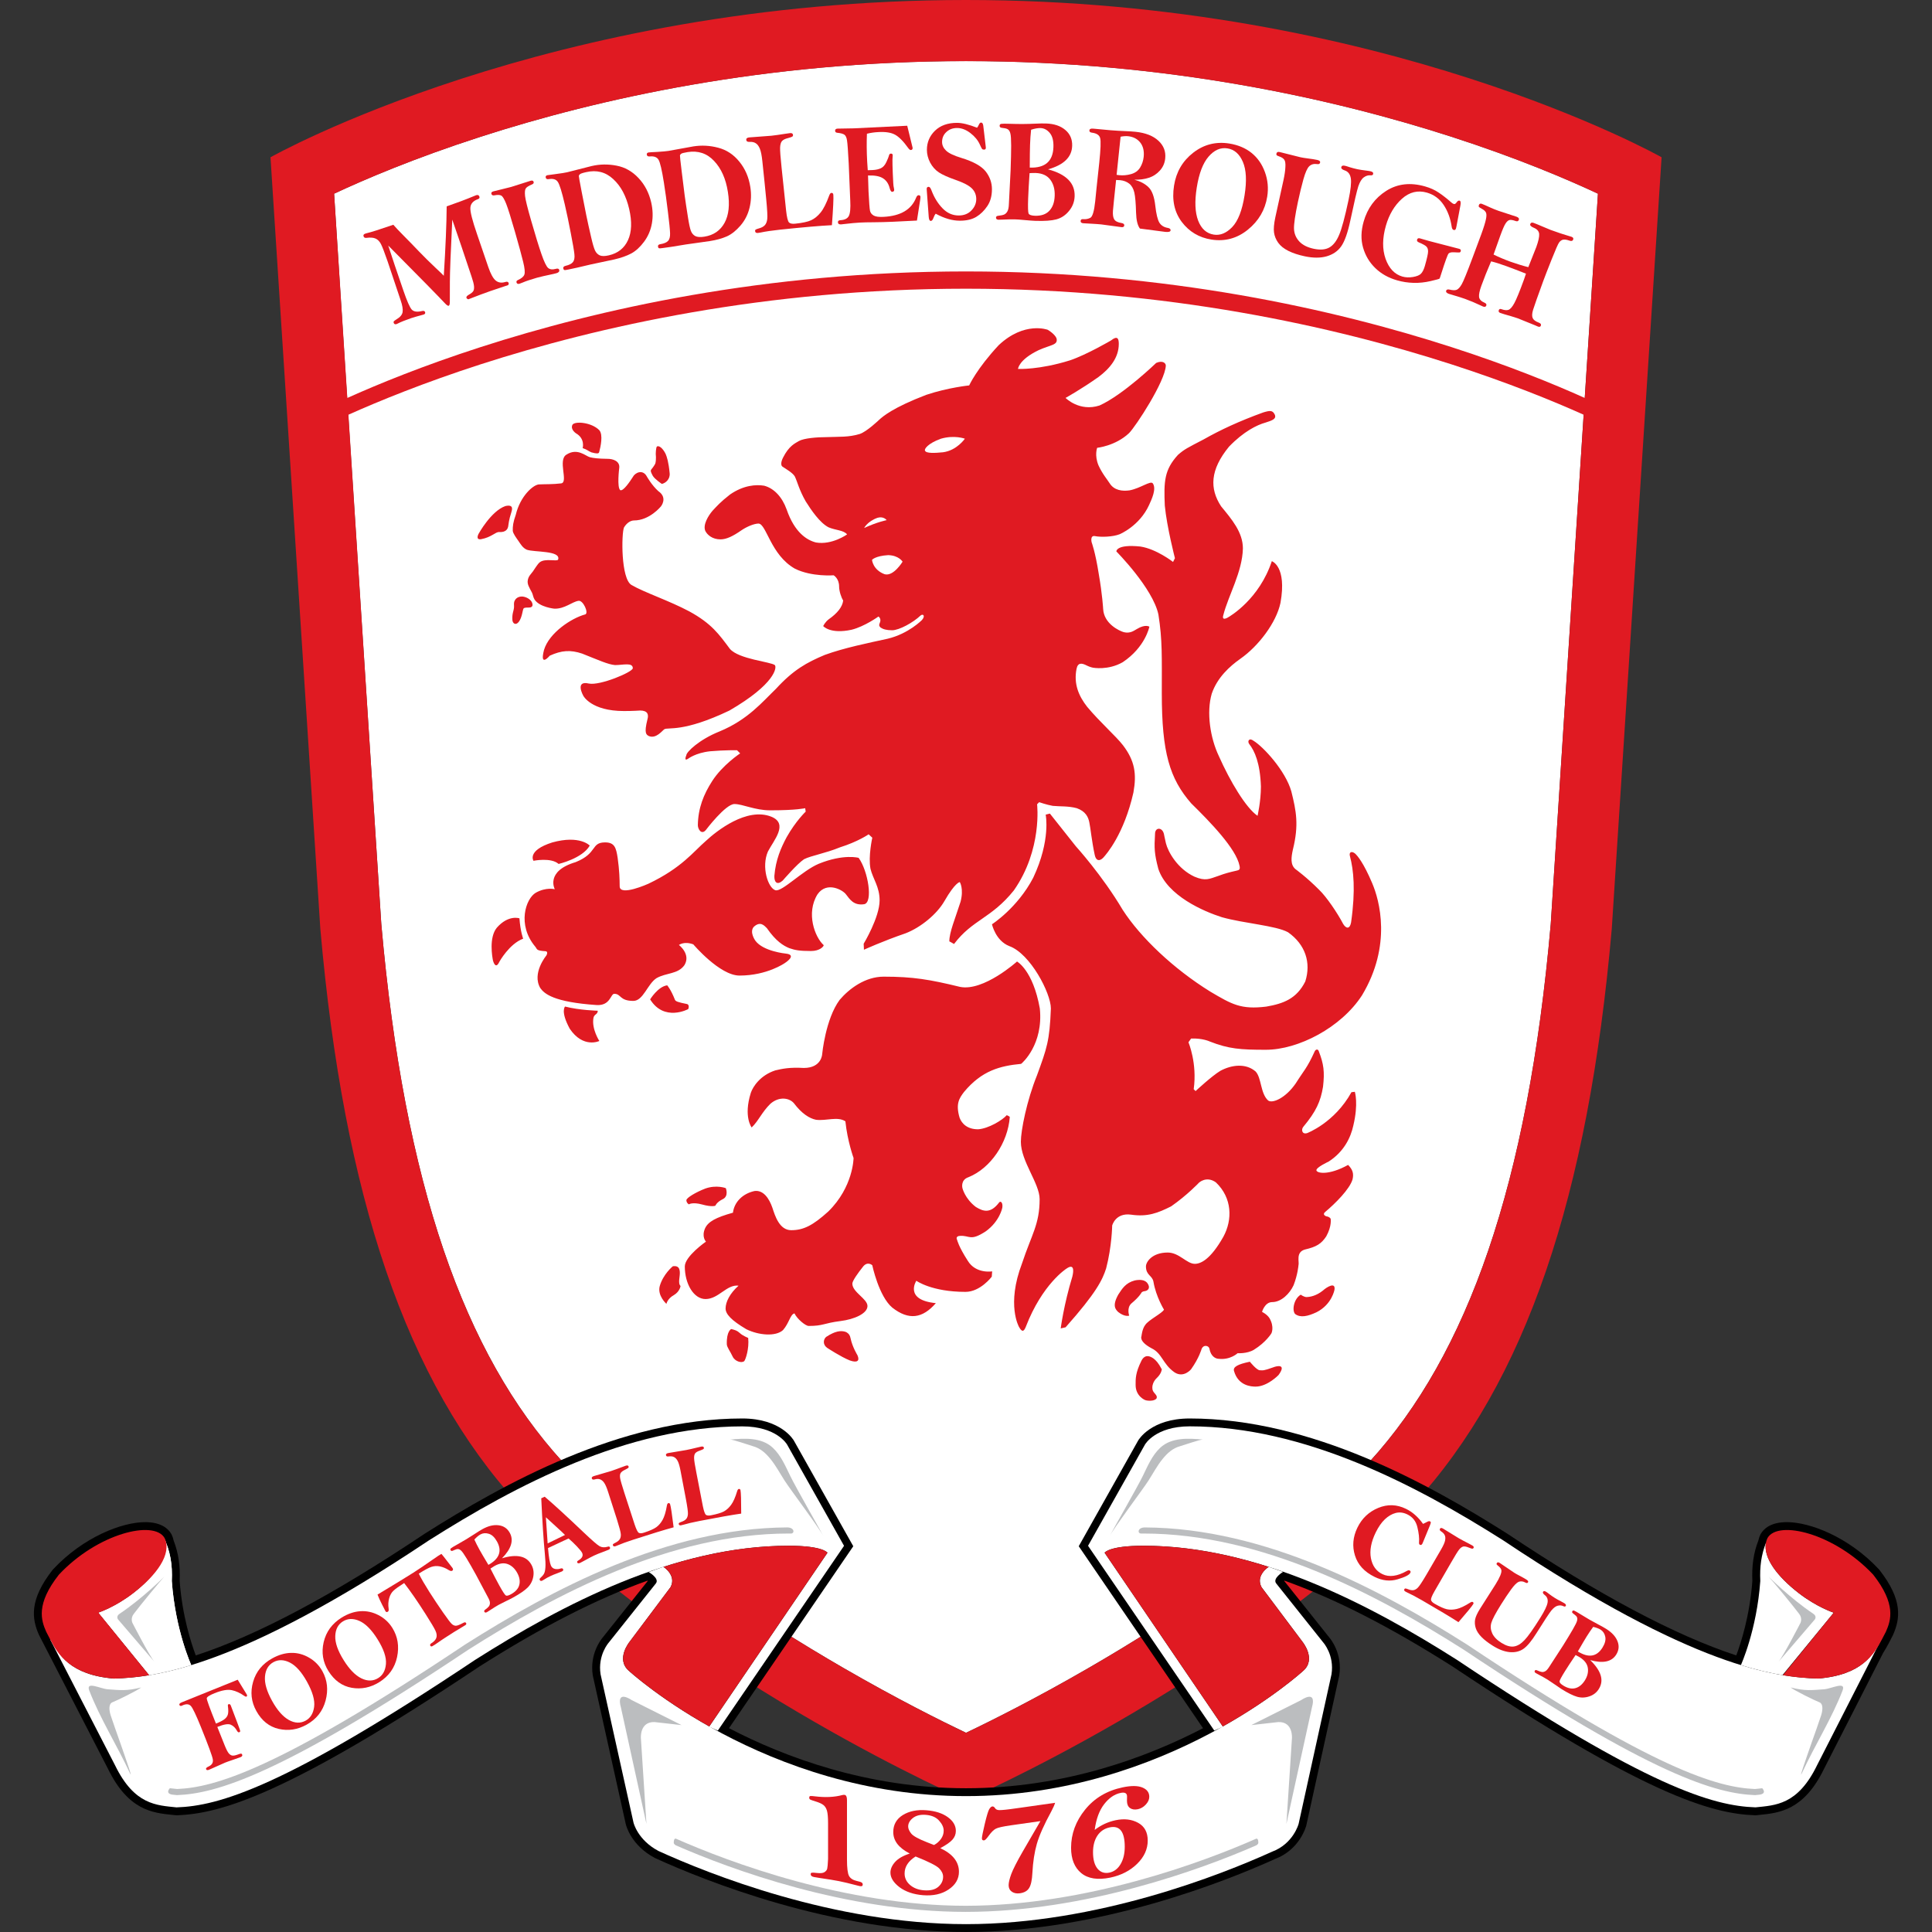<?xml version="1.0" encoding="utf-8"?>
<!DOCTYPE svg PUBLIC "-//W3C//DTD SVG 1.1//EN" "http://www.w3.org/Graphics/SVG/1.1/DTD/svg11.dtd">
<svg version="1.1"
	 id="svg2" xmlns:sodipodi="http://sodipodi.sourceforge.net/DTD/sodipodi-0.dtd" xmlns:inkscape="http://www.inkscape.org/namespaces/inkscape" xmlns:svg="http://www.w3.org/2000/svg" inkscape:version="0.46" sodipodi:docname="Logo Middlesbrough.svg" xmlns:cc="http://creativecommons.org/ns#" xmlns:dc="http://purl.org/dc/elements/1.1/" xmlns:rdf="http://www.w3.org/1999/02/22-rdf-syntax-ns#" inkscape:output_extension="org.inkscape.output.svg.inkscape" sodipodi:version="0.32"
	 xmlns="http://www.w3.org/2000/svg" xmlns:xlink="http://www.w3.org/1999/xlink" x="0px" y="0px" width="300px" height="300px"
	 viewBox="0 0 300 300" enable-background="new 0 0 300 300" xml:space="preserve">
<rect x="0" y="0" width="300" height="300" fill="#333333" stroke="none"/>
<path id="path5888" fill="#FFFFFF" d="M270.322,258.56c2.498,0.763,4.629,1.247,6.465,1.552l7.955-9.695c0,0-2.633-0.857-5.473-3.07
	c-3.172-2.456-5.543-5.431-5.029-7.837c-0.756,1.905-1.004,3.764-0.902,5.996C272.783,253.181,270.322,258.56,270.322,258.56"/>
<path id="path5894" fill="#FFFFFF" d="M23.162,260.105l-7.889-9.689c0,0,2.629-0.857,5.471-3.07
	c3.483-2.693,5.871-6.177,4.644-8.721c1.057,2.225,1.41,4.304,1.29,6.882c0.556,7.677,3.018,13.033,3.018,13.033
	C27.214,259.299,24.99,259.803,23.162,260.105"/>
<path id="path5898" fill="#FFFFFF" d="M23.162,260.105l-7.889-9.689c0,0,2.629-0.857,5.471-3.07
	c3.483-2.693,5.871-6.177,4.644-8.721c1.057,2.225,1.41,4.304,1.29,6.882c0.556,7.677,3.018,13.033,3.018,13.033
	C27.214,259.299,24.99,259.803,23.162,260.105"/>
<path id="path5902" fill="#FFFFFF" d="M23.162,260.105l-7.889-9.689c0,0,2.629-0.857,5.471-3.07
	c3.483-2.693,5.871-6.177,4.644-8.721c1.057,2.225,1.41,4.304,1.29,6.882c0.556,7.677,3.018,13.033,3.018,13.033
	C27.214,259.299,24.99,259.803,23.162,260.105"/>
<path id="path5906" fill="#FFFFFF" d="M23.162,260.105l-7.889-9.689c0,0,2.629-0.857,5.471-3.07
	c3.483-2.693,5.871-6.177,4.644-8.721c1.057,2.225,1.41,4.304,1.29,6.882c0.556,7.677,3.018,13.033,3.018,13.033
	C27.214,259.299,24.99,259.803,23.162,260.105"/>
<path id="path5932" fill="#E01A22" d="M7.775,254.535l-0.605-1.167c-0.779-1.77-1.629-4.265,1.976-8.857
	c6.006-6.41,14.763-8.54,16.41-5.691c1.207,2.513-1.329,5.835-4.812,8.529c-2.841,2.212-5.471,3.07-5.471,3.07l7.894,9.709
	c-2.259,0.377-3.976,0.473-5.472,0.521C10.832,260.078,8.982,256.822,7.775,254.535"/>
<path id="path5946" fill="#FFFFFF" d="M53.631,57.54l-1.755-27.469c4.696-2.199,12.439-5.511,22.739-8.834
	C92.774,15.368,118.78,9.483,150,9.483c31.219,0,57.227,5.885,75.389,11.754c10.295,3.321,18.043,6.635,22.738,8.834l-2.051,31.714
	l-5.279,81.716c-3.557,40.425-12.895,66.765-28.113,83.447c-13.914,13.461-30.461,24.434-43.734,32.098
	c-8.177,4.727-14.979,8.127-18.948,10.017c-3.971-1.893-10.774-5.29-18.949-10.017c-13.27-7.664-29.821-18.637-43.734-32.098
	c-15.219-16.683-24.553-43.022-28.11-83.447L53.631,57.54"/>
<path id="path5982" fill="#E01A22" d="M150.006,0C214.811,0,258.01,24.421,258.01,24.421l-7.736,119.813
	c-3.633,41.444-13.336,70.382-30.77,89.35c-29.466,28.602-69.496,45.942-69.496,45.942s-40.032-17.341-69.495-45.942
	c-17.437-18.966-27.136-47.905-30.771-89.35L42.002,24.421C42.002,24.421,85.202,0,150.006,0z M225.393,21.243
	c-18.16-5.864-44.168-11.749-75.387-11.749s-57.225,5.885-75.388,11.749c-10.295,3.326-18.043,6.64-22.734,8.839l2.048,31.714
	c4.764-2.144,11.77-5.014,20.686-7.895c18.163-5.868,44.17-11.752,75.388-11.752c31.219,0,57.227,5.884,75.387,11.752
	c8.92,2.878,15.926,5.751,20.689,7.895l2.049-31.714C243.436,27.883,235.691,24.569,225.393,21.243z M54.1,64.398l5.109,79.108
	c3.561,40.427,12.896,66.769,28.114,83.45c13.913,13.46,30.464,24.429,43.735,32.098c8.175,4.722,14.978,8.127,18.948,10.017
	c3.97-1.893,10.775-5.295,18.949-10.017c13.27-7.669,29.822-18.638,43.734-32.098c15.217-16.681,24.553-43.023,28.109-83.45
	l5.111-79.108c-4.758-2.134-11.701-4.97-20.52-7.82c-18.158-5.861-44.168-11.747-75.386-11.747
	c-31.219,0-57.225,5.886-75.388,11.747C65.807,59.429,58.861,62.265,54.1,64.398"/>
<path d="M150.006,299.999c-20.901,0-40.722-8.023-48.273-11.473l-0.065-0.032c-3.701-1.963-4.459-5.083-4.49-5.215l-5.131-23.115
	c-0.514-3.322,1.264-5.564,1.537-5.886l6.996-8.784c-0.018-0.018-0.037-0.029-0.057-0.048c-7.955,2.859-16.312,7.137-26.074,13.326
	c-29.817,19.916-40.21,22.873-46.996,23.102l-0.087,0.002l-0.586-0.061c-3.06-0.31-6.868-0.693-10.015-7.162
	c-1.096-2.101-7.852-15.224-10.055-19.506l-0.662-1.286c-1.084-2.457-1.577-5.381,2.131-10.103l0.07-0.082
	c4.71-5.028,10.707-7.318,14.285-7.318c2.485,0,3.588,1.003,4.076,1.849l0.042,0.082c0.136,0.279,0.239,0.587,0.312,0.932
	c0.748,1.944,1.036,3.889,0.933,6.268c0.405,5.469,1.809,9.729,2.505,11.562c9.513-3.099,21.22-9.327,35.503-18.87
	c12.149-7.703,30.453-17.921,49.356-17.921c6.009,0,7.938,3.306,8.017,3.445l9.219,16.393l-19.299,28.254
	c8.604,4.479,21.463,9.325,36.804,9.325c15.342,0,28.203-4.847,36.804-9.325l-19.299-28.254l9.213-16.393
	c0.082-0.144,2.015-3.445,8.019-3.445c18.906,0,37.211,10.218,49.336,17.902c14.145,9.453,26.086,15.797,35.533,18.887
	c0.693-1.845,2.094-6.111,2.498-11.56c-0.105-2.394,0.188-4.347,0.939-6.3c0.074-0.338,0.174-0.63,0.305-0.903l0.043-0.082
	c0.49-0.846,1.59-1.848,4.076-1.848c3.578,0,9.574,2.291,14.285,7.319l0.068,0.082c3.707,4.721,3.215,7.645,2.131,10.101
	l-0.033,0.068l-0.602,1.168c-0.252,0.478-0.555,1.032-0.918,1.593c-1.098,2.15-2.695,5.285-4.256,8.354
	c-2.229,4.382-4.336,8.516-4.92,9.643c-3.133,6.438-6.943,6.821-10.004,7.131l-0.586,0.062l-0.088-0.003
	c-6.783-0.229-17.174-3.186-47.016-23.117c-9.75-6.184-18.115-10.461-26.084-13.32c-0.016,0.014-0.029,0.024-0.043,0.038
	l7.018,8.802c0.273,0.321,2.051,2.562,1.537,5.888l-0.014,0.073l-5.109,23.236c-0.053,0.2-1.035,3.75-4.857,5.189
	C190.425,292.086,170.699,299.999,150.006,299.999z"/>
<path id="path5990" fill="#E01A22" d="M103.603,153.001c-1.426,0.178-2.65,2.183-2.65,2.183c2.182,3.518,5.902,1.515,5.902,1.515
	c0.021,0.022,0.293-0.712-0.221-0.802c-1.361-0.27-1.716-0.403-1.828-0.646C104.181,153.644,103.603,153.001,103.603,153.001z
	 M88.474,159.748c2.097,3.097,4.592,1.894,4.592,1.894s-1.225-1.871-0.914-3.586c0.112-0.6,0.668-0.51,0.668-1.113
	c0,0-2.828-0.067-5.079-0.646C87.742,156.295,86.982,157.007,88.474,159.748z M77.14,144.063c-1.25,1.537-0.694,4.545-0.603,5.035
	c0.134,0.535,0.492,1.359,1.004,0.245c0,0,1.536-2.784,3.696-3.586c0,0-0.422-1.048-0.579-3.16
	C80.658,142.598,78.942,141.996,77.14,144.063z M85.759,130.812c-3.988,1.27-2.919,2.851-2.919,2.851s2.721-0.558,3.901,0.49
	c0,0,3.696-0.846,4.834-2.851C91.575,131.303,90.036,129.631,85.759,130.812z M95.908,133.2c-0.237-1.532-0.456-2.393-1.944-2.393
	c-2.26,0-1.125,1.681-4.582,3.065c-4.751,1.413-3.234,4.209-3.234,4.209s-1.329-0.372-2.954,0.543
	c-1.553,0.91-2.937,4.97-0.078,8.377c0.318,0.366,0.069,0.616,1.557,0.701c0.302,0,0.396,0.259,0.155,0.682
	c0,0-2.276,2.727-0.936,5.035c0.612,0.868,2.026,2.187,8.769,2.646c2.13,0.11,2.139-1.746,2.725-1.746
	c1.083,0,0.79,1.101,2.958,1.101c1.543,0,2.203-2.647,3.609-3.539c1.548-0.867,3.315-0.583,4.333-2.024
	c1.021-1.703-0.862-3.12-0.862-3.12s0.789-0.63,2.233-0.097c0,0,4.1,4.846,7.174,4.846c4.287,0,7.028-1.938,7.028-1.938
	s2.03-1.268,0.156-1.475c0,0-3.506-0.333-4.726-2.005c0,0-0.979-1.345-0.229-2.161c1.01-0.913,1.604-0.19,2.019,0.215
	c1.413,2.042,2.578,2.738,3.479,3.106c0.923,0.321,1.613,0.445,3.376,0.445c1.384,0,1.982-0.722,1.97-0.911
	c-1.371-1.226-2.785-4.97-0.961-7.895c1.445-2.078,3.963-0.657,4.436,0.03c0.535,0.664,1.131,1.762,2.807,1.509
	c1.41-0.249,0.622-5.155-0.857-7.199c0,0-2.298-0.659-6.199,0.922c-2.574,1.087-5.691,4.392-6.73,4.108
	c-1.159-0.377-2.199-3.626-1.159-6.01c0.915-1.767,3.233-4.306,0.53-5.411c-3.828-1.518-8.523,2.237-10.152,3.752
	c-1.928,1.659-3.738,4.186-8.941,6.66c0,0-4.454,2.014-4.454,0.396C96.22,136.547,96.176,135.097,95.908,133.2z M109.51,184.561
	c-1.423,0.552-2.928,1.432-2.928,1.805c0,0.424,0.38,0.646,0.38,0.646s0.543-0.392,2.07,0.022c1.508,0.424,2.047,0.192,2.047,0.192
	s0.182-0.543,1.147-1.018c0.979-0.457,0.479-1.712,0.479-1.712S111.272,183.934,109.51,184.561z M102.448,199.689
	c-0.415,1.483,1.034,2.777,1.034,2.777s0.142-0.802,1.142-1.354c0.953-0.559,1.048-1.423,1.048-1.423s-0.173-0.151-0.202-0.442
	c-0.09-0.735,0.293-1.617-0.047-2.312c-0.275-0.472-0.953-0.305-0.953-0.305S102.987,197.829,102.448,199.689z M112.86,208.759
	c0.03,0.454,0.535,1.085,0.897,1.873c0.358,0.78,1.427,1.079,1.819,0.71c0.199-0.245,0.781-1.917,0.6-3.593
	c0,0-0.863-0.334-1.314-0.766c-0.414-0.379-0.729-0.467-1.319-0.61C113.541,206.373,112.796,206.686,112.86,208.759z
	 M128.433,209.288c0,0,2.169,1.425,3.514,1.955c1.16,0.42,1.596,0.081,1.195-0.811c0,0-0.781-1.256-1.061-2.602
	c-0.104-0.534-0.285-0.735-0.633-0.953c0,0-0.699-0.395-1.777,0c0,0-0.621,0.202-1.389,0.719
	C127.851,207.963,127.717,208.778,128.433,209.288z M158.557,165.196c0.194-0.136,3.479-3.032,2.905-8.607
	c-1.06-5.949-3.54-7.285-3.54-7.285s-5.191,4.682-8.856,3.937c-4.682-1.141-7.286-1.586-11.843-1.586
	c-2.901,0-5.38,1.888-6.843,3.604c-2.203,2.981-2.711,8.412-2.711,8.412s-0.064,2.16-2.858,2.16
	c-2.203-0.125-3.351,0.123-4.429,0.379c-2.332,0.765-3.465,2.518-3.793,3.479c-1.174,3.738,0.129,5.381,0.129,5.381
	c1.072-1.022,1.564-2.354,2.9-3.669c1.367-1.203,2.98-0.928,3.682-0.067c1.182,1.569,2.384,2.339,3.416,2.545
	c1.596,0.199,3.342-0.562,4.557,0.239c0.314,3.076,1.268,5.694,1.268,5.694s-0.025,4.48-3.919,8.303
	c-2.419,2.19-3.867,2.908-5.765,2.908c-1.814,0-2.5-2.192-2.918-3.48c-0.509-1.471-1.409-2.785-2.777-2.602
	c-1.803,0.389-3.143,1.677-3.35,3.365c-2.686,0.746-3.832,1.397-4.315,2.396c-0.612,1.35,0.124,2.095,0.124,2.095
	s-3.284,2.285-3.284,3.858c0,2.695,1.376,5.06,3.221,5.06c2.035,0,3.289-2.314,5.126-2.075c-1.341,1.181-2.014,2.52-2.014,3.539
	c0,0.867,0.863,1.823,3.222,3.222c1.933,0.955,4.578,1.17,5.699,0.129c0.957-1.092,1.122-2.455,1.776-2.585
	c0.409,0.867,1.716,1.947,2.207,1.947c2.298,0,2.298-0.428,4.937-0.761c2.143-0.263,4.19-1.168,4.19-2.331
	c0-1.131-2.35-2.144-2.35-3.479c0-0.437,0.931-1.721,1.586-2.54c0.737-1.043,1.51-0.315,1.51-0.315s1.012,4.82,3.107,6.58
	c2.569,2.011,4.7,1.684,6.765-0.694c-4.992-0.493-3.03-3.476-3.03-3.476s2.375,1.725,7.631,1.725c2.315,0,4.083-2.358,4.083-2.358
	l0.061-0.826c0,0-2.536,0.43-3.789-1.649c-1.436-2.224-1.65-3.226-1.65-3.226c-0.264-0.491,0.177-0.635,0.443-0.635
	c1.535-0.103,1.561,0.883,3.985-0.695c2.192-1.567,2.585-3.672,2.585-3.672c0.125-0.817-0.279-1.117-0.49-0.824
	c-1.352,1.786-2.471,1.402-3.622,0.698c-1.699-1.295-2.078-2.918-2.078-2.918s-0.345-1.271,0.936-1.701
	c3.432-1.381,6.113-5.334,6.416-9.334c0-0.109-0.471-0.297-0.471-0.297c-0.668,0.777-2.831,2.076-4.425,2.191
	c-1.684,0.017-2.556-0.871-2.9-1.8c-0.633-2.161-0.056-3.008,0.686-3.987C152.448,166.24,155.284,165.51,158.557,165.196z
	 M177.785,200.483c0.429-0.058,0.958-0.475,0.349-1.284c-0.432-0.502-1.198-0.526-1.944-0.368c-1.389,0.368-1.94,1.26-2.544,2.191
	c-0.985,1.76-0.417,2.302-0.012,2.708c1.033,0.819,1.706,0.562,1.706,0.562s-0.418-1.183,0.323-1.876
	c1.286-1.073,1.583-1.693,1.583-1.693C177.393,200.506,177.785,200.483,177.785,200.483z M180.402,212.626
	c-0.564-1.059-0.884-1.354-1.28-1.676c-1.207-0.853-1.698,0-1.871,0.324c-0.959,1.919-0.913,2.831-0.913,3.791
	c0,1.766,1.48,2.337,1.48,2.337c0.396,0.149,1.479,0.195,1.775-0.27c0.196-0.495-0.424-0.719-0.614-1.281
	c-0.246-1.103,0.638-1.865,0.638-1.865C180.375,213.267,180.402,212.626,180.402,212.626z M194.078,211.447
	c-1.896,0.394-2.655,0.811-2.458,1.45c0.66,2.315,2.706,2.415,3.343,2.415c1.85,0,3.566-1.797,3.566-1.797
	c1.332-1.825-0.367-1.381-0.785-1.207c-1.648,0.589-1.574,0.467-2.113,0.467C195.139,212.775,194.078,211.447,194.078,211.447z
	 M201.979,201.037c-1.109,0.664-1.381,2.487-0.865,3.007c0.836,0.616,1.967,0.343,3.295-0.271c2.414-1.207,2.807-3.498,2.807-3.498
	c0.201-1.274-1.182-0.437-1.801,0.125c-1.006,0.811-1.99,1.008-2.607,1.008C202.365,201.337,201.979,201.037,201.979,201.037z
	 M162.372,126.496c0,0,0.825,3.949-1.932,9.795c-2.447,4.699-6.407,7.23-6.407,7.23s0.553,2.548,2.682,3.386
	c3.271,1.168,6.464,7.32,6.464,9.683c-0.19,5.064-0.635,6.21-2.151,10.377c-1.6,3.949-2.509,8.584-2.509,10.326
	c0,3.034,2.914,6.462,2.914,8.915c0,3.91-1.243,5.466-2.736,9.978c-2.456,6.428-0.468,9.855-0.468,9.855
	c0.51,0.931,0.784,0.655,1.052,0c2.57-6.68,6.3-9.036,6.3-9.036c1.18-0.83,1.18,0.21,0.932,1.225
	c-1.337,4.388-1.806,8.044-1.806,8.044l0.758-0.171c4.765-5.36,5.729-7.365,6.298-9.157c0.888-3.396,0.936-6.647,0.936-6.647
	s0.504-2.01,2.918-1.689c2.569,0.376,4.167-0.249,6.235-1.287c2.496-1.735,4.32-3.672,4.32-3.672s1.15-1.104,2.625-0.057
	c2.545,2.41,2.609,5.802,1.164,8.453c-2.019,3.573-3.537,4.201-4.433,4.201c-1.252,0-2.429-1.754-4.202-1.754
	c-2.448,0-3.385,1.471-3.385,2.158c0,1.395,1.004,1.395,1.169,2.393c0.392,2.318,1.633,4.315,1.633,4.315
	c-0.271,0.569-2.425,1.607-2.917,2.387c-0.474,0.6-0.581,1.75-0.581,1.75s-0.444,0.79,1.573,1.867
	c1.656,0.792,1.721,2.45,3.557,3.732c1.42,0.932,2.567-0.466,2.567-0.466c1.271-1.786,1.635-3.151,1.635-3.151
	c0.322-0.779,1.155-0.5,1.221-0.057c0.214,1.214,0.974,1.575,1.462,1.575c1.799,0.196,2.916-0.873,2.916-0.873
	s1.446,0.104,2.511-0.522c1.914-1.176,2.738-2.567,2.738-2.567s0.488-0.96-0.289-2.334c-0.396-0.635-1.17-0.992-1.17-0.992
	s0.424-1.519,1.576-1.519c1.408,0,2.725-1.312,3.326-2.621c0.645-1.664,0.758-3.093,0.758-3.093c0.16-0.512-0.461-2.028,0.99-2.448
	c1.801-0.413,2.562-0.896,3.32-2.042c0.902-1.627,0.688-2.742,0.688-2.742c-0.221-0.348-0.697-0.379-0.697-0.379
	c-0.512-0.219-0.367-0.497-0.158-0.671c1.537-1.279,3.828-3.556,4.256-5.071c0.199-0.874,0.041-1.484-0.691-2.236
	c-3.016,1.668-4.834,1.295-4.924,0.852c-0.066-0.469,1.885-1.36,1.885-1.36c2.367-1.512,3.441-3.719,3.846-5.594
	c0.824-3.429,0.238-5.251,0.238-5.251l-0.527,0.062c-2.629,4.763-6.885,6.354-6.885,6.354c-0.797,0.244-0.957-0.559-0.58-0.993
	c1.961-2.348,2.674-3.913,3.051-6.205c0.268-2.341,0.111-3.521-0.656-5.513c-0.123-0.409-0.504-0.296-0.637,0.014
	c-1.184,2.624-1.742,3.05-2.922,4.94c-1.574,2.313-3.652,3.207-4.316,2.683c-1.203-1.103-1.002-3.479-1.928-4.487
	c-1.504-1.314-3.704-1.069-5.481-0.114c-1.35,0.812-3.85,3.145-3.85,3.145l-0.292-0.291c0.567-4.054-0.816-7.285-0.816-7.285
	l0.412-0.58c1.794-0.078,2.915,0.464,2.915,0.464c2.941,1.15,4.76,1.279,8.692,1.279c5.031,0,11.684-3.439,14.93-8.453
	c4.664-7.762,2.717-14.772,1.574-17.436c-1.332-3.14-2.271-4.25-2.682-4.609c-0.535-0.406-0.949-0.176-0.758,0.466
	c0.559,2.102,0.891,5.222,0.17,10.269c-0.209,1.078-0.779,0.957-1.225,0.231c-0.891-1.708-2.596-4.22-3.732-5.306
	c-1.986-1.997-3.676-3.208-3.676-3.208c-0.824-0.692-0.664-1.835-0.404-3.031c0.959-3.867,0.512-6.02-0.238-9.041
	c-0.912-3.221-4.357-6.95-5.889-7.873c-0.66-0.499-0.988,0.068-0.645,0.526c0.832,1.045,1.688,2.949,1.811,6.587
	c-0.004,2.324-0.525,4.549-0.525,4.549c-1.789-1.212-4.267-5.347-6.007-9.273c-1.341-2.807-1.95-6.777-1.108-9.681
	c0.862-2.533,2.812-4.276,4.433-5.421c2.837-1.978,5.599-5.629,6.243-8.692c1.02-5.695-1.344-6.474-1.344-6.474
	c-1.936,5.849-6.397,8.524-6.94,8.809c-0.592,0.286-0.754,0.082-0.582-0.468c0.76-2.98,2.949-6.671,3.031-10.321
	c0-2.511-1.742-4.536-3.381-6.532c-1.809-2.749-1.729-5.671,1.227-9.272c2.277-2.36,4.345-3.373,5.657-3.734
	c1.039-0.328,1.727-0.567,1.455-1.225c-0.334-0.688-0.695-0.688-1.805-0.351c-3.763,1.368-6.64,2.709-9.274,4.2
	c-2.517,1.309-2.963,1.51-3.966,2.393c-2.116,2.318-2.201,4.104-2.04,7.871c0.327,3.366,1.574,8.167,1.574,8.167l-0.292,0.583
	c0,0-2.572-2.014-5.075-2.394c-3.784-0.393-3.729,0.761-3.729,0.761s5.661,5.699,6.531,9.799c0.629,3.97,0.526,6.567,0.526,12.245
	c0,9.187,1.215,13.226,4.562,17.071c2.932,2.873,6.994,7.056,7.508,9.696c0.125,0.556-0.047,0.686-0.467,0.758
	c-1.131,0.263-1.68,0.393-2.824,0.815c-1.398,0.468-1.989,0.846-3.704,0.12c-2.63-1.22-4.095-3.828-4.436-5.19
	c-0.205-0.882-0.289-1.345-0.289-1.345c-0.214-1.189-1.4-1.189-1.4-0.116c-0.132,2.229-0.116,3.048,0.509,5.433
	c1.392,4.204,7.08,6.625,9.873,7.513c3.408,0.962,8.392,1.299,10.267,2.334c2.682,1.889,3.613,4.706,2.682,7.642
	c-1.342,2.679-3.385,3.443-6.066,3.905c-3.929,0.479-5.315-0.34-8.691-2.332c-5.709-3.537-10.817-8.393-13.594-12.689
	c-3.173-5.363-7.281-9.88-7.281-9.88l-4.025-5.074L162.372,126.496z M101.128,72.904c-0.163,0.196-0.038,0.474,0.25,1.002
	c0.32,0.517,1.393,1.235,1.393,1.235c0.596-0.124,1.312-0.748,1.212-1.669c-0.163-1.751-0.448-2.568-0.601-2.93
	c-0.21-0.48-0.822-1.408-1.349-1.229c-0.206,0.11-0.206,1.216-0.206,1.216s0.095,0.751-0.057,1.403
	C101.63,72.312,101.128,72.904,101.128,72.904z M82.19,94.337c0.475-0.013,0.625-0.335,0.405-0.811
	c-0.104-0.254-0.579-0.779-1.44-0.898c-0.932-0.051-1.203,0.592-1.203,0.592c-0.22,0.377-0.117,0.645-0.134,1.069
	c-0.051,0.659-0.323,0.931-0.253,2.005c0.051,0.526,0.526,0.868,1,0.255c0.539-0.737,0.557-1.805,0.742-2.074
	C81.442,94.326,81.848,94.337,82.19,94.337z M77.515,82.618c1.15,0.066,1.336-0.602,1.388-0.83c0.074-0.396,0.086-0.983,0.5-2.244
	c0.068-0.284,0.484-1.288-0.936-0.961c-2.22,0.783-4.144,4.296-4.144,4.296s-0.548,0.961,0.35,0.853
	C76.355,83.425,76.925,82.574,77.515,82.618z M90.476,69.581c0.789,0.271,0.763,0.409,1.361,0.663
	c0.816,0.22,1.117,0.22,1.199-0.023c0.229-0.846,0.639-2.713,0.025-3.419c-1.199-1.229-3.785-1.445-4.169-0.846
	c-0.216,0.41-0.025,0.903,0.518,1.31C90.91,68.111,90.476,69.581,90.476,69.581z M137.84,99.18
	c-2.962,0.651-6.772,1.418-9.773,2.516c-2.798,1.177-4.867,2.309-7.583,5.272c-2.07,1.986-4.338,4.787-8.756,6.61
	c-3.164,1.26-5.152,3.203-5.152,3.69c0,0-0.443,1.012,0.242,0.567c0,0,1.177-0.934,3.449-1.178c2.311-0.201,4.178-0.161,4.178-0.161
	l0.488,0.486c0,0-2.76,1.823-4.343,4.299c-1.337,2.07-2.19,4.216-2.229,6.854c0,0.608,0.565,1.581,1.259,0.729
	c0,0,3.04-4.014,4.42-4.014c1.297,0,3.159,0.976,5.553,0.976c4.096,0,5.436-0.329,5.436-0.329l0.078,0.531
	c0,0-1.54,1.454-2.957,3.97c-0.893,1.665-1.704,3.532-1.906,5.999c-0.044,1.015,0.443,1.501,1.297,0.735c0,0,2.26-2.627,3.316-3.317
	c1.138-0.567,3.295-0.907,5.562-1.837c2.841-0.894,4.462-2.027,4.462-2.027l0.57,0.526c0,0-0.651,2.879-0.285,4.825
	c0.404,1.626,1.418,2.798,1.418,4.908c0,2.638-2.474,6.732-2.474,6.732l0.043,0.932c0,0,2.918-1.336,6.483-2.557
	c2.394-0.932,4.868-3.003,6.007-4.985c1.702-2.963,2.394-2.963,2.394-2.963s0.646,1.014,0.12,3.043
	c-0.854,2.675-1.746,4.745-1.746,6.163c0,0,0.327,0.164,0.732,0.407c2.876-3.811,5.757-3.933,9.282-8.313
	c4.463-6.368,3.613-13.382,3.613-13.382l0.323-0.324c0,0,1.172,0.405,2.109,0.57c1.176,0.118,2.35,0,3.729,0.361
	c1.38,0.487,1.785,1.379,1.948,2.191c0.202,0.931,0.362,2.84,0.85,5.108c0.203,0.892,0.733,0.972,1.299,0.405
	c0.524-0.563,3.242-3.69,4.701-10.137c0.526-2.918,0.203-4.949-1.622-7.338c-1.093-1.421-3.525-3.532-5.556-5.962
	c-1.337-1.703-2.109-3.569-1.66-5.881c0.2-1.052,0.848-0.932,1.623-0.524c0.486,0.241,0.931,0.322,0.931,0.322
	s2.354,0.449,4.62-0.85c3.534-2.354,4.14-5.514,4.14-5.514s-0.605-0.447-1.946,0.363c-0.445,0.244-1.016,0.73-2.028,0.486
	c-0.691-0.201-3.083-1.297-3.203-3.609c0,0-0.12-2.228-0.689-5.474c-0.526-3.365-1.096-4.864-1.096-4.864s-0.285-1.095,0.487-0.974
	c0.976,0.201,2.836,0.12,3.854-0.285c0,0,3.08-1.26,4.578-4.545c0.405-0.888,1.178-2.513,0.57-3.363
	c-0.368-0.448-1.905,0.773-3.609,1.094c-1.134,0.16-2.394,0-3.082-1.094c-0.324-0.525-1.137-1.462-1.742-2.798
	c-0.649-1.583-0.201-2.715-0.201-2.715s2.833-0.287,4.943-2.272c1.056-1.053,5.638-8.072,5.717-10.503
	c0-0.368-0.484-0.85-1.497-0.405c0,0-5.109,4.946-8.797,6.608c-3.128,1.015-5.274-1.177-5.274-1.177s2.349-1.297,5.107-3.24
	c1.785-1.337,3.16-3.002,3.16-5.151c0-0.812-0.202-1.336-1.217-0.526c0,0-3.728,2.191-6.362,3.083c-4.786,1.5-8.07,1.337-8.07,1.337
	s0.08-1.418,3.202-2.918c1.905-0.852,2.959-0.772,2.799-1.743c-0.083-0.405-0.646-0.972-1.38-1.417c0,0-3.609-1.378-7.621,2.388
	c-3.407,3.651-4.584,6.247-4.584,6.247s-3.243,0.325-6.648,1.458c-5.19,1.985-6.772,3.366-7.342,3.894c0,0-1.905,1.827-3.001,2.189
	c-1.741,0.529-3.16,0.407-5.146,0.488c-1.462,0-3.531,0.162-4.299,0.606c-0.607,0.365-1.543,0.734-2.475,2.594
	c-0.365,0.732-0.322,1.22-0.082,1.381c0.607,0.406,1.544,0.932,1.905,1.502c0.405,0.81,0.668,2.081,1.704,3.893
	c0.865,1.37,2.184,3.322,3.547,4.028c1.112,0.478,2.328,0.424,2.88,1.103c0,0-2.345,1.68-4.825,1.255
	c-1.418-0.356-3.32-1.538-4.561-5.125c-0.691-1.924-1.941-3.282-3.488-3.692c-1.248-0.206-3.179-0.098-5.295,1.359
	c-1.533,1.192-2.057,1.823-2.715,2.517c-0.664,0.773-1.536,2.187-1.135,3.14c0.31,0.62,1.099,1.315,2.354,1.315
	c0.928,0,1.928-0.479,3.303-1.437c0.811-0.545,1.918-1.009,2.616-1.018c1.233,0.081,1.884,4.888,5.657,7.016
	c2.607,1.289,6,1.018,6,1.018s0.85,0.478,0.85,1.741c0,0.717,0.342,1.742,0.63,2.168c-0.104,1.003-0.919,1.991-2.212,2.902
	c-0.6,0.438-0.888,1.074-0.888,1.074s1.064,1.297,4.418,0.567c2.013-0.504,4.156-2.049,4.156-2.049s0.509,0.303,0.22,0.976
	c-0.156,0.335-0.129,0.486,0.104,0.729c0.396,0.271,0.952,0.428,1.803,0.428c1.095,0,3.285-1.201,4.423-2.295
	c0.405-0.324,0.768,0.081,0.202,0.712C143.15,96.283,141.082,98.408,137.84,99.18z M100.775,114.303
	c-0.405-0.214-0.802-0.368-0.241-2.596c0.236-0.807-0.01-1.377-1.139-1.377c0,0-1.074,0.079-2.515,0.079
	c-5.104,0-6.307-2.373-6.307-2.373s-1.362-2.414,0.862-1.896c1.716,0.361,6.825-1.785,6.825-2.379c0-0.946-1.509-0.484-2.76-0.489
	c-1.092-0.09-2.616-0.797-5.109-1.783c-1.82-0.604-3.19-0.511-5.026,0.326c0,0-1.613,1.924-0.892-0.892
	c0.789-2.651,4.263-4.95,6.406-5.518c0.586-0.205-0.34-2.25-1.052-2.109c-0.993,0.146-2.143,1.268-3.746,1.22
	c0,0-2.272-0.219-3.066-1.404c-0.242-0.386-0.254-0.791-0.418-1.106c-0.405-0.769-0.776-1.308-0.637-1.948
	c0.121-0.606,0.439-0.854,0.779-1.314c0.34-0.462,0.703-1.136,1.086-1.444c0.84-0.646,2.643-0.065,2.837-0.405
	c0.488-1.441-3.747-1.122-4.868-1.538c-0.634-0.287-0.932-0.842-1.297-1.363c-0.323-0.462-0.815-1.122-0.875-1.556
	c-0.018-0.733,0.047-1.314,0.469-2.513c0.698-2.874,2.648-4.606,3.569-4.705c1.005-0.05,2.173,0,3.488-0.162
	c1.151-0.178-0.587-3.633,0.81-4.464c1.702-1.097,2.975,0.23,3.648,0.405c0.5,0.125,1.268,0.231,2.677,0.246
	c0.91-0.018,2.03,0.372,1.867,1.457c0,0-0.376,2.982,0.163,3.409c0.484,0.206,1.557-1.429,1.945-2.03
	c0.323-0.664,1.539-1.298,2.189-0.082c0,0,0.764,1.365,1.784,2.272c1.491,1.021,0.405,2.354,0.405,2.354s-1.768,2.204-4.217,2.191
	c-0.456,0.013-1.057,0.32-1.525,1.082c-0.405,0.944-0.5,7.984,1.169,8.94c2.009,1.17,5.803,2.415,8.95,4.086
	c3.505,1.911,4.627,3.568,6.329,5.838c1.394,1.606,6.337,1.996,6.976,2.516c0.336,0.357,0.047,2.936-7.059,7.057
	c-7.203,3.438-9.518,2.545-10.105,2.904C102.822,113.462,101.896,114.741,100.775,114.303"/>
<path id="path5994" fill="#FFFFFF" d="M23.162,260.105l-7.889-9.689c0,0,2.629-0.857,5.471-3.07
	c3.483-2.693,5.871-6.177,4.644-8.721c1.057,2.225,1.41,4.304,1.29,6.882c0.556,7.677,3.018,13.033,3.018,13.033
	C27.214,259.299,24.99,259.803,23.162,260.105"/>
<path id="path5998" fill="#FFFFFF" d="M23.162,260.105l-7.889-9.689c0,0,2.629-0.857,5.471-3.07
	c3.483-2.693,5.871-6.177,4.644-8.721c1.057,2.225,1.41,4.304,1.29,6.882c0.556,7.677,3.018,13.033,3.018,13.033
	C27.214,259.299,24.99,259.803,23.162,260.105"/>
<path id="path6004" fill="#FFFFFF" d="M270.322,258.56c2.498,0.763,4.629,1.247,6.465,1.552l7.955-9.695c0,0-2.633-0.857-5.473-3.07
	c-3.172-2.456-5.543-5.431-5.029-7.837c-0.756,1.905-1.004,3.764-0.902,5.996C272.783,253.181,270.322,258.56,270.322,258.56"/>
<path id="path6008" fill="#FFFFFF" d="M110.104,268.127l18.383-27.018c0,0-0.659-1.085-6.018-1.085
	c-17.832,0-35.228,9.184-48.676,17.709c-29.653,19.809-39.814,22.697-46.382,22.916c-3.056-0.331-6.531-0.337-9.544-6.531
	c-1.108-2.125-7.942-15.399-10.067-19.533h0.099c1.207,2.293,2.931,5.495,9.795,6.063c6.567-0.22,19.247-1.642,48.896-21.452
	c13.446-8.524,30.842-17.709,48.676-17.709c5.363,0,6.949,2.821,6.949,2.821l8.847,15.727l-19.599,28.691L110.104,268.127"/>
<path id="path6012" fill="#FFFFFF" d="M199.24,244.078c0,0-1.688,1.004-1.074,1.793l7.32,9.187c0,0,1.734,1.932,1.271,4.918
	l-5.109,23.235c0,0-0.824,3.097-4.127,4.321c-7.778,3.526-27.125,11.248-47.514,11.248c-20.612,0-40.161-7.891-47.765-11.364
	c-3.252-1.725-3.873-4.41-3.873-4.41l-5.113-23.028c-0.461-2.986,1.271-4.918,1.271-4.918l7.317-9.187
	c0.616-0.786-1.122-1.77-1.122-1.77l2.29-0.807c0,0,2.095,1.318,1.107,3.164l-6.341,8.455c0,0-2.217,2.688-0.143,4.515
	c0,0,21.156,19.469,52.37,19.469c31.213,0,52.371-19.469,52.371-19.469c2.072-1.827-0.143-4.515-0.143-4.515l-6.342-8.455
	c-0.988-1.846,1.107-3.164,1.107-3.164L199.24,244.078"/>
<path id="path6066" fill="#FFFFFF" d="M188.552,268.721l-19.601-28.692l8.845-15.726c0,0,1.591-2.822,6.95-2.822
	c17.838,0,35.232,9.189,48.68,17.712c29.65,19.808,42.328,21.23,48.896,21.452c6.865-0.568,8.588-3.772,9.791-6.064
	c-2.1,4.083-8.852,17.399-9.963,19.532c-3.014,6.195-6.488,6.205-9.553,6.532c-6.561-0.219-16.725-3.104-46.377-22.913
	c-13.445-8.528-30.842-17.709-48.677-17.709c-5.364,0-6.019,1.085-6.019,1.085l18.382,27.017L188.552,268.721"/>
<path id="path6092" fill="#E01A22" d="M7.775,254.535l-0.605-1.167c-0.779-1.77-1.629-4.265,1.976-8.857
	c6.006-6.41,14.763-8.54,16.41-5.691c1.207,2.513-1.329,5.835-4.812,8.529c-2.841,2.212-5.471,3.07-5.471,3.07l7.894,9.709
	c-2.259,0.377-3.976,0.473-5.472,0.521C10.832,260.078,8.982,256.822,7.775,254.535"/>
<path id="path6112" fill="#E01A22" d="M61.076,34.9c0.32,0.375,0.87,0.958,1.651,1.746c0.78,0.783,1.561,1.585,2.34,2.406
	c0.781,0.815,1.64,1.659,2.57,2.538c0.741,0.694,1.168,1.104,1.275,1.233c0.28-4.496,0.431-8.093,0.448-10.778
	c1.564-0.539,2.992-1.078,4.291-1.617c0.121-0.053,0.206-0.088,0.267-0.11c0.268-0.089,0.439-0.021,0.518,0.2
	c0.068,0.199-0.004,0.333-0.212,0.405c-0.741,0.255-1.138,0.699-1.185,1.323c-0.044,0.621,0.302,1.979,1.025,4.082l1.763,5.156
	c0.363,1.05,0.742,1.746,1.143,2.077c0.405,0.333,0.901,0.405,1.487,0.229c0.285-0.09,0.457-0.033,0.526,0.159
	c0.034,0.104,0.008,0.211-0.087,0.325l-2.756,0.924c-0.84,0.29-1.979,0.717-3.418,1.279c-0.156-0.046-0.25-0.122-0.29-0.228
	c-0.055-0.158,0.079-0.328,0.397-0.499c0.323-0.187,0.539-0.359,0.651-0.53c0.116-0.173,0.155-0.437,0.125-0.785
	c-0.036-0.349-0.159-0.834-0.375-1.462l-1.578-4.71c-0.828-2.406-1.302-3.791-1.423-4.157c-0.245,5.04-0.372,8.248-0.372,9.617
	l-0.008,3.19c-0.004,0.341-0.064,0.53-0.177,0.568c-0.116,0.039-0.319-0.099-0.611-0.415c-0.849-0.914-3.772-3.899-8.778-8.939
	c0.564,1.75,1.358,4.1,2.376,7.053c0.535,1.557,0.957,2.516,1.259,2.873c0.305,0.348,0.845,0.43,1.616,0.245
	c0.259-0.061,0.414-0.004,0.474,0.163c0.06,0.182-0.009,0.311-0.211,0.378c-0.069,0.022-0.152,0.046-0.237,0.068
	c-0.802,0.215-1.371,0.379-1.711,0.495c-0.927,0.32-1.613,0.596-2.066,0.828c-0.085,0.046-0.155,0.077-0.199,0.094
	c-0.228,0.077-0.378,0.014-0.448-0.19c-0.035-0.098-0.03-0.171,0.008-0.224c0.047-0.064,0.176-0.163,0.401-0.307
	c0.582-0.339,0.906-0.721,0.971-1.141c0.072-0.426-0.031-1.048-0.312-1.858l-2.018-6.023c-0.47-1.365-0.814-2.258-1.03-2.68
	c-0.22-0.422-0.496-0.704-0.832-0.854c-0.336-0.154-0.811-0.188-1.428-0.11c-0.232,0.027-0.378-0.057-0.439-0.236
	c-0.07-0.195,0.013-0.334,0.25-0.415c0.051-0.019,0.125-0.038,0.216-0.067C57.615,36.06,58.999,35.614,61.076,34.9"/>
<path id="path6116" fill="#E01A22" d="M76.593,29.719c0.228-0.068,0.711-0.187,1.445-0.357c0.561-0.129,1-0.243,1.328-0.333
	l3.026-0.959c0.259-0.073,0.414-0.021,0.471,0.175c0.051,0.173-0.04,0.307-0.265,0.396c-0.504,0.21-0.827,0.418-0.961,0.627
	c-0.129,0.196-0.164,0.589-0.104,1.176c0.065,0.583,0.378,1.854,0.944,3.812c0.647,2.254,1.178,3.987,1.6,5.199
	c0.417,1.207,0.767,1.931,1.047,2.163c0.289,0.228,0.668,0.271,1.139,0.138c0.323-0.094,0.512-0.048,0.568,0.138
	c0.068,0.25-0.068,0.424-0.422,0.526c-0.099,0.024-0.245,0.065-0.439,0.111c-1.271,0.268-2.139,0.467-2.595,0.596
	c-1.001,0.291-1.729,0.531-2.19,0.735c-0.242,0.102-0.419,0.165-0.526,0.2c-0.245,0.067-0.397,0-0.457-0.207
	c-0.047-0.162,0.03-0.288,0.229-0.374c0.538-0.243,0.87-0.518,0.987-0.829c0.125-0.323,0.065-0.981-0.181-1.984
	c-0.242-1.002-0.664-2.545-1.263-4.637c-0.634-2.204-1.091-3.664-1.375-4.385c-0.29-0.729-0.543-1.15-0.764-1.271
	c-0.216-0.125-0.57-0.139-1.057-0.044c-0.259,0.048-0.419-0.024-0.474-0.224C76.252,29.916,76.349,29.786,76.593,29.719"/>
<path id="path6120" fill="#E01A22" d="M94.54,39.649c1.411-0.324,2.406-1.113,2.979-2.368c0.573-1.251,0.634-2.865,0.178-4.835
	c-0.462-2.001-1.286-3.548-2.472-4.634c-1.182-1.101-2.582-1.458-4.207-1.083c-0.561,0.123-0.889,0.241-0.982,0.34
	c-0.096,0.09-0.146,0.171-0.156,0.248c-0.008,0.078,0.139,0.897,0.439,2.458l0.729,3.698c0.187,0.912,0.437,2.032,0.746,3.366
	c0.229,1.003,0.432,1.692,0.601,2.054c0.169,0.359,0.414,0.611,0.737,0.761C93.456,39.795,93.924,39.792,94.54,39.649z
	 M95.407,40.282c-0.293,0.068-1.513,0.329-3.652,0.777l-2.215,0.52l-1.302,0.276c-0.311,0.072-0.513,0.098-0.603,0.072
	c-0.081-0.022-0.138-0.099-0.167-0.236c-0.047-0.206,0.068-0.344,0.357-0.414c0.552-0.126,0.932-0.32,1.144-0.583
	c0.205-0.263,0.284-0.669,0.223-1.227c-0.057-0.558-0.246-1.652-0.564-3.281c-0.314-1.632-0.624-3.131-0.939-4.487
	c-0.445-1.915-0.802-3.064-1.078-3.462c-0.268-0.4-0.745-0.538-1.431-0.419c-0.25,0.033-0.397-0.048-0.441-0.243
	c-0.047-0.199,0.04-0.319,0.255-0.37c0.129-0.025,0.57-0.087,1.328-0.182c0.838-0.109,1.419-0.199,1.743-0.276l3.798-0.964
	c1.275-0.298,2.568-0.314,3.871-0.062c1.301,0.245,2.439,0.883,3.405,1.917c0.971,1.023,1.63,2.286,1.979,3.791
	c0.254,1.11,0.293,2.2,0.107,3.266c-0.186,1.049-0.586,1.993-1.207,2.83c-0.621,0.836-1.285,1.448-1.996,1.832
	C97.31,39.734,96.438,40.044,95.407,40.282"/>
<path id="path6124" fill="#E01A22" d="M109.372,36.75c1.43-0.224,2.475-0.943,3.139-2.152c0.659-1.207,0.831-2.811,0.512-4.812
	c-0.318-2.028-1.033-3.626-2.142-4.796c-1.099-1.179-2.475-1.635-4.121-1.372c-0.564,0.092-0.901,0.182-1.005,0.271
	c-0.1,0.084-0.155,0.165-0.172,0.244c-0.013,0.076,0.072,0.9,0.268,2.478l0.465,3.742c0.125,0.917,0.297,2.056,0.513,3.41
	c0.159,1.021,0.312,1.715,0.453,2.091c0.143,0.365,0.371,0.638,0.686,0.806C108.276,36.817,108.747,36.852,109.372,36.75z
	 M110.195,37.438c-0.302,0.049-1.536,0.226-3.698,0.522l-2.248,0.368l-1.318,0.184c-0.314,0.053-0.518,0.062-0.604,0.031
	c-0.082-0.026-0.134-0.109-0.154-0.246c-0.036-0.214,0.094-0.344,0.387-0.386c0.562-0.092,0.953-0.26,1.178-0.506
	c0.229-0.245,0.332-0.646,0.311-1.207c-0.019-0.559-0.13-1.665-0.336-3.315c-0.199-1.652-0.405-3.166-0.625-4.54
	c-0.307-1.939-0.582-3.118-0.828-3.532c-0.242-0.419-0.711-0.591-1.4-0.518c-0.25,0.013-0.393-0.072-0.423-0.271
	s0.06-0.313,0.28-0.349c0.129-0.021,0.572-0.053,1.337-0.085c0.845-0.053,1.427-0.105,1.755-0.157l3.859-0.701
	c1.293-0.202,2.582-0.134,3.867,0.211c1.279,0.334,2.371,1.052,3.264,2.151c0.896,1.092,1.466,2.397,1.707,3.92
	c0.181,1.124,0.139,2.216-0.121,3.263c-0.253,1.041-0.719,1.952-1.396,2.741c-0.681,0.79-1.388,1.356-2.121,1.686
	C112.128,37.03,111.239,37.275,110.195,37.438"/>
<path id="path6128" fill="#E01A22" d="M129.179,34.967c-1.725,0.08-4.396,0.313-8.02,0.691c-1.259,0.134-2.28,0.286-3.061,0.45
	c-0.191,0.032-0.333,0.058-0.422,0.065c-0.26,0.024-0.402-0.068-0.424-0.289c-0.014-0.103,0.012-0.176,0.082-0.224
	c0.06-0.053,0.224-0.111,0.487-0.187c0.418-0.111,0.729-0.275,0.936-0.499c0.208-0.23,0.333-0.55,0.38-0.958
	c0.051-0.414,0-1.443-0.16-3.092c-0.158-1.654-0.356-3.617-0.6-5.89c-0.094-0.905-0.223-1.556-0.392-1.948
	c-0.163-0.401-0.376-0.682-0.629-0.84c-0.245-0.168-0.578-0.237-1.001-0.217c-0.293,0.017-0.453-0.085-0.479-0.309
	c-0.021-0.219,0.133-0.35,0.469-0.383l3.428-0.259c0.527-0.057,1.26-0.158,2.203-0.31c0.342-0.052,0.574-0.083,0.694-0.096
	c0.288-0.028,0.444,0.062,0.466,0.275c0.014,0.117-0.025,0.206-0.116,0.268c-0.083,0.057-0.306,0.13-0.673,0.23
	c-0.453,0.11-0.764,0.275-0.936,0.478c-0.168,0.202-0.259,0.539-0.28,1.001c-0.013,0.467,0.06,1.493,0.229,3.088l0.707,6.711
	c0.115,1.037,0.267,1.64,0.451,1.823c0.187,0.173,0.506,0.239,0.967,0.187c1.125-0.116,1.949-0.295,2.479-0.539
	c0.531-0.25,1.014-0.646,1.458-1.193c0.448-0.544,0.896-1.432,1.341-2.656c0.094-0.248,0.202-0.379,0.322-0.391
	c0.186-0.02,0.289,0.077,0.314,0.292C129.45,30.722,129.376,32.298,129.179,34.967"/>
<path id="path6132" fill="#E01A22" d="M140.874,19.525c0.281,1.146,0.561,2.289,0.838,3.431c0.009,0.218-0.087,0.329-0.284,0.34
	c-0.112,0.005-0.242-0.094-0.388-0.291c-0.769-1.074-1.459-1.771-2.07-2.095c-0.603-0.329-1.461-0.463-2.569-0.401
	c-0.616,0.028-1.217,0.114-1.784,0.259c-0.057,1.317-0.045,2.759,0.038,4.319c0.013,0.267,0.044,0.716,0.091,1.345l0.785-0.028
	c0.49-0.026,0.906-0.12,1.25-0.281c0.35-0.164,0.639-0.488,0.857-0.966c0.224-0.485,0.35-0.797,0.38-0.936
	c0.047-0.241,0.146-0.361,0.302-0.37c0.189-0.015,0.293,0.072,0.301,0.248c0.004,0.053,0,0.111-0.012,0.182
	c-0.058,0.462-0.027,1.836,0.094,4.126c0.012,0.318,0.051,0.603,0.116,0.863c0.017,0.072,0.025,0.139,0.03,0.19
	c0.013,0.206-0.096,0.313-0.314,0.326c-0.152,0.01-0.28-0.184-0.385-0.571c-0.173-0.685-0.513-1.186-1.018-1.514
	c-0.51-0.34-1.293-0.487-2.345-0.45c0.03,1.247,0.056,2.067,0.077,2.459c0.086,1.689,0.164,2.69,0.229,3.008
	c0.064,0.316,0.254,0.564,0.568,0.75c0.312,0.178,0.828,0.246,1.553,0.206c2.627-0.138,4.304-1.127,5.036-2.963
	c0.104-0.253,0.224-0.387,0.362-0.396c0.197-0.009,0.306,0.073,0.314,0.25c0.004,0.121-0.009,0.271-0.038,0.462l-0.505,3.222
	l-3.743,0.187c-1.051,0.046-2.038,0.071-2.958,0.077c-0.91,0.004-1.625,0.017-2.142,0.048c-0.578,0.027-1.444,0.111-2.604,0.245
	c-0.147,0.022-0.25,0.034-0.318,0.039c-0.324,0.018-0.492-0.092-0.505-0.319c-0.013-0.207,0.111-0.315,0.374-0.334
	c0.669-0.032,1.104-0.249,1.315-0.646c0.212-0.405,0.289-1.208,0.225-2.406l-0.237-5.726c-0.104-1.951-0.189-3.149-0.263-3.595
	c-0.065-0.448-0.199-0.745-0.396-0.892c-0.203-0.151-0.57-0.254-1.104-0.307c-0.224-0.022-0.341-0.114-0.349-0.296
	c-0.01-0.22,0.11-0.335,0.365-0.35l2.493-0.043L140.874,19.525"/>
<path id="path6136" fill="#E01A22" d="M151.719,19.833c0.086-0.101,0.178-0.246,0.268-0.444c0.104-0.239,0.219-0.357,0.353-0.357
	c0.187,0,0.297,0.162,0.341,0.486l0.361,3.048l0.04,0.373c0,0.198-0.093,0.295-0.276,0.295c-0.139,0-0.244-0.032-0.303-0.099
	c-0.062-0.072-0.18-0.302-0.353-0.689c-0.293-0.66-0.783-1.256-1.464-1.781c-0.688-0.526-1.373-0.789-2.063-0.789
	c-0.669,0-1.229,0.206-1.673,0.626c-0.443,0.405-0.664,0.921-0.664,1.543c0,0.495,0.206,0.944,0.621,1.346
	c0.415,0.4,1.212,0.779,2.389,1.136c1.85,0.563,3.099,1.265,3.757,2.09c0.649,0.831,0.975,1.756,0.975,2.772
	c0,1.041-0.244,1.91-0.718,2.612c-0.473,0.708-1.044,1.264-1.707,1.669c-0.659,0.4-1.51,0.601-2.545,0.601
	c-0.586,0-1.194-0.085-1.819-0.268c-0.629-0.182-1.275-0.457-1.944-0.819c-0.139,0.167-0.259,0.393-0.354,0.664
	c-0.108,0.305-0.245,0.458-0.414,0.458c-0.174,0-0.276-0.199-0.312-0.601l-0.297-4.041c-0.018-0.175-0.022-0.289-0.022-0.333
	c0-0.214,0.104-0.321,0.311-0.321c0.151,0,0.298,0.184,0.436,0.556c0.418,1.113,0.992,2.038,1.716,2.782
	c0.716,0.741,1.553,1.112,2.515,1.112c0.811,0,1.466-0.259,1.965-0.779c0.501-0.515,0.754-1.106,0.754-1.766
	s-0.232-1.217-0.691-1.67c-0.463-0.453-1.293-0.883-2.494-1.302c-1.168-0.407-2.034-0.793-2.607-1.165
	c-0.564-0.371-1.018-0.879-1.367-1.528c-0.335-0.648-0.505-1.31-0.505-1.979c0-1.163,0.419-2.155,1.25-2.969
	c0.841-0.815,1.982-1.226,3.424-1.226C149.382,19.074,150.422,19.328,151.719,19.833"/>
<path id="path6140" fill="#E01A22" d="M159.87,26.886c-0.107,1.56-0.18,2.864-0.219,3.909c-0.049,1.376-0.022,2.167,0.071,2.373
	c0.102,0.2,0.423,0.312,0.976,0.334c0.993,0.033,1.742-0.23,2.25-0.779c0.517-0.552,0.794-1.327,0.825-2.333
	c0.036-1.001-0.193-1.828-0.681-2.483c-0.486-0.659-1.25-1.007-2.291-1.047C160.578,26.855,160.27,26.859,159.87,26.886z
	 M159.901,26.027c2.373,0.082,3.597-0.976,3.674-3.177c0.035-0.971-0.15-1.7-0.556-2.191c-0.405-0.496-0.886-0.754-1.445-0.771
	c-0.396-0.015-0.889,0.07-1.466,0.257c-0.081,0.747-0.138,1.531-0.163,2.345C159.918,23.178,159.905,24.359,159.901,26.027z
	 M162.737,26.295c1.419,0.376,2.467,0.914,3.156,1.612c0.687,0.69,1.009,1.548,0.976,2.571c-0.031,0.852-0.32,1.612-0.869,2.273
	c-0.539,0.665-1.192,1.101-1.963,1.312c-0.759,0.202-1.854,0.281-3.298,0.229c-0.349-0.014-0.9-0.051-1.65-0.123
	c-0.62-0.057-1.104-0.096-1.455-0.105c-0.47-0.018-1.101-0.004-1.895,0.035c-0.328,0.019-0.558,0.022-0.685,0.019
	c-0.268-0.01-0.401-0.121-0.394-0.336c0.005-0.16,0.114-0.255,0.334-0.275c0.434-0.044,0.749-0.112,0.949-0.202
	c0.201-0.097,0.365-0.259,0.49-0.493c0.134-0.232,0.21-0.616,0.228-1.15l0.264-5.187c0.056-1.619,0.088-2.905,0.088-3.872
	c-0.005-0.971-0.044-1.6-0.126-1.884c-0.067-0.286-0.186-0.486-0.339-0.604c-0.149-0.115-0.377-0.19-0.688-0.224
	c-0.275-0.025-0.453-0.064-0.534-0.12c-0.07-0.053-0.108-0.138-0.104-0.258c0.009-0.156,0.085-0.251,0.249-0.28
	c0.163-0.031,0.625-0.036,1.374-0.01c1.381,0.05,2.67,0.041,3.872-0.02c0.713-0.033,1.28-0.046,1.71-0.029
	c1.269,0.042,2.272,0.382,3.009,1.018c0.735,0.624,1.086,1.449,1.049,2.463C166.428,24.403,165.179,25.614,162.737,26.295"/>
<path id="path6144" fill="#E01A22" d="M173.387,27.148c0.178,0.024,0.311,0.041,0.401,0.053c0.595,0.065,1.207,0.009,1.836-0.164
	c0.635-0.178,1.104-0.518,1.409-1.013c0.308-0.504,0.491-1.057,0.557-1.654c0.095-0.919-0.08-1.666-0.534-2.239
	c-0.453-0.57-1.082-0.892-1.884-0.979c-0.336-0.033-0.727-0.01-1.167,0.078L173.387,27.148z M176.138,27.906
	c0.91,0.239,1.64,0.62,2.185,1.146c0.557,0.521,0.912,1.482,1.069,2.884c0.148,1.314,0.363,2.195,0.639,2.645
	c0.28,0.438,0.711,0.706,1.289,0.806c0.319,0.058,0.47,0.182,0.447,0.38c-0.021,0.215-0.291,0.291-0.815,0.241l-3.947-0.518
	c-0.367-0.486-0.563-1.302-0.597-2.456c-0.038-1.471-0.129-2.518-0.27-3.136c-0.148-0.62-0.412-1.082-0.794-1.385
	c-0.384-0.297-0.846-0.479-1.389-0.534c-0.159-0.018-0.376-0.029-0.649-0.034c-0.277,2.595-0.437,4.194-0.489,4.802
	c-0.037,0.6,0.025,1.045,0.207,1.328c0.178,0.282,0.552,0.466,1.126,0.556c0.307,0.053,0.449,0.182,0.426,0.38
	c-0.022,0.197-0.163,0.286-0.43,0.259l-3.147-0.424c-0.427-0.043-0.974-0.081-1.642-0.116c-0.618-0.023-1.004-0.053-1.17-0.065
	c-0.28-0.029-0.409-0.155-0.389-0.365c0.023-0.207,0.157-0.299,0.401-0.271c0.384,0.036,0.75-0.027,1.095-0.2
	c0.351-0.174,0.607-1.032,0.769-2.569l0.206-2.057l0.427-3.973c0.213-2.051,0.263-3.311,0.138-3.775
	c-0.117-0.473-0.543-0.758-1.276-0.854c-0.284-0.032-0.418-0.155-0.396-0.361c0.022-0.215,0.228-0.303,0.611-0.264
	c1.932,0.202,3.576,0.334,4.927,0.382c0.602,0.022,1.143,0.058,1.625,0.105c1.558,0.164,2.742,0.631,3.559,1.394
	c0.814,0.758,1.163,1.672,1.05,2.75c-0.076,0.725-0.352,1.351-0.83,1.88c-0.477,0.53-1.051,0.907-1.713,1.117
	C177.741,27.821,176.987,27.919,176.138,27.906"/>
<path id="path6148" fill="#E01A22" d="M193.256,30.321c0.354-2.22,0.268-3.944-0.259-5.174c-0.523-1.23-1.324-1.938-2.398-2.104
	c-1.072-0.173-2.047,0.252-2.927,1.271c-0.878,1.007-1.492,2.616-1.842,4.829c-0.336,2.123-0.268,3.823,0.216,5.104
	c0.488,1.274,1.297,2.005,2.433,2.185c0.999,0.159,1.952-0.231,2.853-1.167C192.241,34.322,192.886,32.674,193.256,30.321z
	 M190.876,22.285c1.373,0.221,2.53,0.708,3.466,1.462c0.939,0.758,1.629,1.75,2.074,2.974c0.447,1.222,0.568,2.497,0.357,3.818
	c-0.33,2.053-1.324,3.763-3.002,5.123c-1.673,1.358-3.562,1.866-5.672,1.536c-1.914-0.303-3.449-1.221-4.601-2.746
	c-1.146-1.526-1.547-3.406-1.194-5.637c0.336-2.111,1.322-3.81,2.966-5.093C186.92,22.437,188.788,21.958,190.876,22.285"/>
<path id="path6152" fill="#E01A22" d="M198.713,23.609l3.234,0.812c0.311,0.064,0.668,0.124,1.074,0.173
	c0.646,0.081,1.148,0.161,1.512,0.24c0.346,0.073,0.496,0.211,0.453,0.415c-0.043,0.199-0.199,0.273-0.469,0.229
	c-0.498-0.072-0.898,0.038-1.217,0.335c-0.307,0.29-0.609,0.965-0.906,2.023c-0.291,1.051-0.576,2.22-0.85,3.503
	c-0.438,2.062-0.641,3.467-0.611,4.211c0.035,0.745,0.307,1.389,0.814,1.938c0.512,0.553,1.264,0.932,2.256,1.143
	c1.004,0.21,1.811,0.146,2.422-0.202c0.613-0.354,1.117-1.003,1.514-1.952c0.406-0.945,0.893-2.755,1.463-5.432
	c0.336-1.582,0.453-2.696,0.354-3.346c-0.104-0.651-0.422-1.065-0.965-1.243c-0.389-0.127-0.559-0.296-0.512-0.509
	c0.043-0.205,0.229-0.28,0.553-0.21c0.156,0.032,0.41,0.111,0.764,0.232c0.371,0.116,0.764,0.215,1.174,0.307
	c0.379,0.076,0.807,0.146,1.279,0.201c0.357,0.042,0.602,0.081,0.736,0.112c0.334,0.066,0.482,0.21,0.439,0.423
	c-0.033,0.167-0.178,0.236-0.424,0.215c-0.348-0.036-0.691,0.067-1.033,0.315c-0.332,0.24-0.611,0.696-0.846,1.378
	c-0.219,0.673-0.635,2.446-1.24,5.307c-0.4,1.887-0.867,3.217-1.398,3.989c-0.529,0.769-1.283,1.292-2.264,1.579
	c-0.963,0.28-2.104,0.28-3.406,0.004c-1.004-0.21-1.857-0.492-2.555-0.841c-0.703-0.354-1.229-0.775-1.584-1.27
	c-0.348-0.491-0.564-1.017-0.645-1.581c-0.08-0.562-0.012-1.35,0.203-2.369l1.271-5.789c0.174-0.811,0.271-1.487,0.291-2.026
	c0.031-0.543-0.023-0.914-0.172-1.122c-0.148-0.211-0.4-0.379-0.764-0.503c-0.229-0.08-0.371-0.146-0.424-0.2
	c-0.041-0.066-0.051-0.151-0.029-0.259C198.256,23.625,198.426,23.544,198.713,23.609"/>
<path id="path6156" fill="#E01A22" d="M226.768,31.921l-0.6,3.184c-0.025,0.146-0.059,0.264-0.076,0.349
	c-0.066,0.219-0.186,0.304-0.367,0.254c-0.164-0.049-0.268-0.211-0.307-0.493c-0.189-1.297-0.604-2.428-1.246-3.388
	c-0.637-0.962-1.504-1.6-2.605-1.919c-1.416-0.405-2.709-0.086-3.881,0.96c-1.16,1.047-1.988,2.44-2.486,4.178
	c-0.557,1.939-0.572,3.656-0.049,5.147c0.535,1.488,1.402,2.404,2.605,2.75c0.51,0.147,1.061,0.166,1.658,0.067
	c0.602-0.104,1.02-0.281,1.246-0.521c0.236-0.25,0.434-0.645,0.59-1.186c0.34-1.199,0.508-1.957,0.5-2.272
	c0-0.328-0.086-0.572-0.26-0.745c-0.174-0.178-0.562-0.393-1.172-0.65c-0.238-0.099-0.33-0.237-0.275-0.414
	c0.055-0.206,0.201-0.276,0.434-0.21l1.502,0.429l4.615,1.198c0.203,0.057,0.283,0.182,0.227,0.368
	c-0.027,0.104-0.09,0.167-0.18,0.191c-0.092,0.013-0.387,0.004-0.896-0.026c-0.381-0.018-0.648,0.043-0.799,0.186
	c-0.148,0.143-0.533,1.198-1.156,3.164c-0.137,0.44-0.225,0.688-0.252,0.736c-0.025,0.049-0.49,0.178-1.395,0.388
	c-0.889,0.206-1.777,0.303-2.656,0.276c-0.875-0.024-1.717-0.156-2.527-0.388c-1.367-0.386-2.5-1.025-3.41-1.913
	c-0.912-0.884-1.541-1.943-1.896-3.184c-0.354-1.24-0.32-2.591,0.096-4.042c0.59-2.059,1.756-3.639,3.492-4.752
	c1.754-1.117,3.77-1.349,6.055-0.691c0.809,0.232,1.508,0.548,2.094,0.948c0.602,0.397,1.254,0.905,1.973,1.536
	c0.141,0.129,0.275,0.206,0.395,0.243c0.129,0.037,0.262-0.035,0.396-0.221c0.168-0.246,0.334-0.345,0.482-0.303
	C226.814,31.204,226.859,31.461,226.768,31.921"/>
<path id="path6160" fill="#E01A22" d="M237.316,41.485l1.248-3.146c0.322-0.895,0.467-1.557,0.438-1.996
	c-0.033-0.437-0.312-0.763-0.844-0.978c-0.432-0.182-0.611-0.377-0.539-0.578c0.076-0.215,0.248-0.276,0.51-0.182
	c0.297,0.109,0.746,0.291,1.34,0.548c0.768,0.328,1.199,0.51,1.289,0.539c1.104,0.404,2.078,0.729,2.93,0.975
	c0.156,0.044,0.271,0.073,0.332,0.099c0.246,0.088,0.334,0.229,0.264,0.428c-0.076,0.215-0.258,0.276-0.539,0.182
	c-0.461-0.16-0.803-0.213-1.045-0.156c-0.234,0.057-0.436,0.202-0.609,0.44c-0.164,0.232-0.559,1.131-1.182,2.696
	c-0.619,1.56-1.037,2.633-1.254,3.229c-0.893,2.454-1.428,3.958-1.598,4.52c-0.17,0.56-0.189,0.987-0.066,1.276
	c0.127,0.292,0.436,0.524,0.928,0.706c0.307,0.109,0.42,0.271,0.346,0.478c-0.064,0.182-0.215,0.23-0.447,0.146
	c-0.08-0.028-0.244-0.103-0.496-0.215l-2.656-1.073c-0.16-0.062-0.475-0.157-0.951-0.301c-0.902-0.253-1.484-0.431-1.742-0.524
	c-0.232-0.086-0.314-0.231-0.242-0.431c0.064-0.182,0.199-0.238,0.393-0.164c0.465,0.169,0.838,0.201,1.115,0.109
	c0.275-0.097,0.578-0.44,0.902-1.032c0.328-0.596,0.832-1.827,1.512-3.699c0.072-0.198,0.174-0.49,0.299-0.887
	c-1.121-0.444-2.117-0.828-2.99-1.147c-1.006-0.366-1.812-0.62-2.424-0.763c-0.59,1.371-1.092,2.625-1.504,3.765
	c-0.291,0.807-0.414,1.396-0.365,1.771c0.053,0.37,0.332,0.668,0.854,0.887c0.246,0.109,0.336,0.255,0.268,0.44
	c-0.068,0.199-0.238,0.245-0.506,0.151c-0.094-0.039-0.238-0.101-0.416-0.19c-0.744-0.357-1.537-0.69-2.379-0.997
	c-0.396-0.143-0.932-0.313-1.609-0.512c-0.479-0.134-0.783-0.229-0.922-0.278c-0.334-0.123-0.465-0.289-0.393-0.499
	c0.062-0.162,0.234-0.22,0.512-0.156c0.516,0.125,0.896,0.134,1.137,0.022c0.242-0.11,0.494-0.388,0.754-0.835
	c0.268-0.458,0.824-1.821,1.67-4.091c0.846-2.272,1.314-3.516,1.385-3.721c0.377-1.035,0.607-1.796,0.707-2.277
	c0.107-0.491,0.107-0.846,0.004-1.064c-0.107-0.219-0.32-0.41-0.641-0.578c-0.244-0.132-0.389-0.232-0.443-0.29
	c-0.053-0.068-0.053-0.162-0.01-0.289c0.078-0.206,0.229-0.271,0.447-0.195c0.275,0.103,0.738,0.301,1.381,0.601
	c0.357,0.162,0.768,0.329,1.238,0.495l2.775,0.907c0.316,0.116,0.438,0.28,0.357,0.495c-0.074,0.211-0.244,0.268-0.504,0.173
	c-0.428-0.154-0.74-0.206-0.943-0.154c-0.207,0.055-0.406,0.228-0.602,0.527c-0.199,0.298-0.469,0.918-0.811,1.857l-1.061,2.975
	c0.789,0.392,1.662,0.76,2.611,1.108C235.484,40.966,236.412,41.258,237.316,41.485"/>
<path id="path6164" fill="#E01A22" d="M131.519,279.517v9.249c0,1.279,0.104,2.123,0.314,2.526c0.221,0.391,0.617,0.648,1.191,0.779
	c0.413,0.09,0.676,0.172,0.779,0.249c0.109,0.068,0.16,0.173,0.16,0.315c0,0.219-0.146,0.301-0.436,0.242
	c-0.064-0.011-0.139-0.028-0.223-0.05c-1.375-0.361-2.385-0.602-3.031-0.728c-0.677-0.134-1.659-0.292-2.949-0.48
	c-0.457-0.069-0.768-0.121-0.922-0.154c-0.346-0.066-0.519-0.211-0.519-0.43c0-0.141,0.053-0.218,0.159-0.238
	c0.113-0.025,0.389-0.014,0.819,0.039c0.54,0.059,0.919,0.021,1.151-0.121c0.238-0.152,0.383-0.332,0.436-0.538
	c0.052-0.211,0.1-0.721,0.134-1.532v-5.502c0-0.941-0.06-1.6-0.172-1.982c-0.116-0.39-0.302-0.687-0.558-0.882
	c-0.253-0.202-0.668-0.388-1.229-0.557c-0.447-0.138-0.725-0.234-0.82-0.291c-0.098-0.064-0.146-0.156-0.146-0.288
	c0-0.151,0.053-0.231,0.159-0.254c0.112-0.018,0.351-0.004,0.712,0.044c1.612,0.2,3.039,0.134,4.272-0.199
	c0.151-0.035,0.271-0.044,0.37-0.023C131.403,278.762,131.519,279.026,131.519,279.517"/>
<path id="path6168" fill="#E01A22" d="M142.173,288.274c-0.569,0.357-0.997,0.754-1.28,1.197c-0.284,0.436-0.427,0.913-0.427,1.44
	c0,0.698,0.28,1.294,0.842,1.782c0.561,0.482,1.275,0.763,2.146,0.831c0.979,0.08,1.72-0.095,2.229-0.526
	c0.509-0.44,0.762-0.963,0.762-1.578c0-0.444-0.202-0.874-0.607-1.295C145.44,289.711,144.216,289.088,142.173,288.274z
	 M145.035,286.493c0.431-0.228,0.789-0.543,1.073-0.936c0.285-0.396,0.427-0.828,0.427-1.293c0-0.511-0.237-1.031-0.712-1.556
	c-0.467-0.525-1.151-0.825-2.061-0.898c-0.836-0.067-1.505,0.097-2.005,0.487c-0.491,0.387-0.737,0.828-0.737,1.322
	c0,0.329,0.155,0.687,0.467,1.088c0.311,0.387,1.129,0.84,2.457,1.358C144.519,286.287,144.88,286.431,145.035,286.493z
	 M146.007,286.982c0.965,0.448,1.69,0.979,2.172,1.59c0.482,0.612,0.725,1.307,0.725,2.071c0,1.124-0.54,2.046-1.617,2.764
	c-1.069,0.717-2.389,1.002-3.963,0.878c-1.475-0.12-2.686-0.53-3.635-1.23c-0.947-0.718-1.423-1.478-1.423-2.282
	c0-0.557,0.241-1.107,0.726-1.652c0.49-0.538,1.25-0.975,2.274-1.302c-0.853-0.439-1.495-0.939-1.927-1.492
	c-0.422-0.558-0.634-1.167-0.634-1.844c0-1.139,0.491-2.02,1.475-2.638c0.991-0.614,2.216-0.869,3.673-0.748
	c1.394,0.11,2.5,0.468,3.328,1.073c0.828,0.601,1.242,1.312,1.242,2.135c0,0.516-0.181,0.973-0.543,1.374
	C147.529,286.069,146.903,286.503,146.007,286.982"/>
<path id="path6172" fill="#E01A22" d="M161.554,282.782l-4.589,0.654c-1.211,0.174-1.985,0.344-2.328,0.521
	c-0.339,0.173-0.715,0.544-1.125,1.117c-0.322,0.445-0.548,0.678-0.678,0.692c-0.245,0.035-0.365-0.065-0.365-0.296
	c0-0.243,0.146-0.993,0.444-2.25c0.299-1.261,0.535-2.022,0.689-2.286c0.167-0.267,0.324-0.411,0.475-0.429
	c0.16-0.022,0.311,0.065,0.442,0.273c0.088,0.141,0.234,0.23,0.445,0.278c0.213,0.046,0.854,0.005,1.908-0.133
	c1.053-0.146,1.642-0.226,1.763-0.244l5.202-0.74c-0.11,0.357-0.3,0.789-0.574,1.3c-1.134,2.074-1.888,3.771-2.262,5.076
	c-0.376,1.314-0.602,2.808-0.691,4.497c-0.054,1.104-0.217,1.885-0.497,2.339c-0.271,0.462-0.749,0.735-1.44,0.837
	c-0.497,0.071-0.913-0.01-1.256-0.245c-0.327-0.231-0.497-0.566-0.497-1.002c0-0.41,0.134-0.989,0.405-1.729
	c0.273-0.737,0.865-1.904,1.782-3.5L161.554,282.782"/>
<path id="path6176" fill="#E01A22" d="M174.65,286.765c0-1.167-0.194-2.005-0.58-2.506c-0.389-0.5-0.972-0.669-1.751-0.505
	c-0.82,0.169-1.462,0.601-1.923,1.293c-0.449,0.69-0.673,1.545-0.673,2.562c0,1.137,0.234,1.992,0.702,2.563
	c0.472,0.559,1.091,0.763,1.842,0.607c0.733-0.157,1.312-0.596,1.737-1.319C174.436,288.731,174.65,287.83,174.65,286.765z
	 M169.984,284.145c0.497-0.379,1.013-0.69,1.555-0.942c0.538-0.247,1.097-0.434,1.68-0.557c1.354-0.285,2.521-0.145,3.515,0.405
	c0.99,0.546,1.484,1.462,1.484,2.752c0,1.331-0.549,2.536-1.644,3.609c-1.094,1.075-2.487,1.787-4.172,2.143
	c-1.944,0.399-3.451,0.167-4.506-0.698c-1.05-0.87-1.58-2.177-1.58-3.934c0-2.151,0.726-4.126,2.174-5.918
	c1.457-1.804,3.407-2.959,5.846-3.467c1.333-0.281,2.354-0.268,3.062,0.03c0.705,0.291,1.061,0.771,1.061,1.436
	c0,0.419-0.182,0.824-0.548,1.217c-0.351,0.378-0.764,0.615-1.229,0.716c-0.496,0.1-0.901,0.039-1.221-0.187
	c-0.312-0.231-0.467-0.602-0.467-1.113l0.013-0.69c0-0.499-0.336-0.682-1.004-0.543c-0.957,0.199-1.81,0.786-2.562,1.766
	C170.692,281.145,170.206,282.469,169.984,284.145"/>
<path id="path6180" fill="#E01A22" d="M36.91,260.826l1.363,2.22l0.061,0.103c0.064,0.153,0.039,0.25-0.074,0.299
	c-0.073,0.023-0.168,0-0.289-0.086c-0.66-0.468-1.315-0.773-1.966-0.913c-0.65-0.148-1.548,0.014-2.682,0.468
	c-0.784,0.315-1.189,0.579-1.216,0.785c-0.025,0.201,0.449,1.512,1.427,3.936c0.582-0.232,1.013-0.451,1.293-0.66
	c0.28-0.207,0.465-0.451,0.547-0.723c0.09-0.278,0.1-0.721,0.017-1.328c-0.025-0.163,0.009-0.259,0.09-0.293
	c0.159-0.064,0.276,0.008,0.358,0.203l0.962,2.537c0.336,0.882,0.504,1.359,0.5,1.443c-0.008,0.071-0.051,0.127-0.138,0.161
	c-0.13,0.052-0.25-0.019-0.362-0.22c-0.255-0.467-0.579-0.779-0.97-0.948c-0.388-0.173-1.083-0.058-2.087,0.348l1.172,2.929
	c0.233,0.573,0.436,0.964,0.613,1.179c0.181,0.205,0.37,0.321,0.573,0.341c0.195,0.022,0.469-0.033,0.819-0.161
	c0.254-0.1,0.424-0.147,0.505-0.144c0.077,0,0.138,0.048,0.181,0.151c0.065,0.169-0.017,0.298-0.254,0.397
	c-0.215,0.085-0.634,0.233-1.254,0.44c-0.522,0.174-0.91,0.313-1.167,0.418l-2.458,1.093c-0.254,0.102-0.409,0.075-0.471-0.076
	c-0.06-0.142,0.065-0.281,0.372-0.419c0.53-0.239,0.754-0.603,0.672-1.104c-0.078-0.5-0.698-2.186-1.854-5.049
	c-0.754-1.863-1.271-2.945-1.552-3.245c-0.276-0.302-0.672-0.349-1.195-0.143l-0.211,0.094c-0.185,0.076-0.314,0.034-0.378-0.12
	c-0.057-0.146,0.064-0.285,0.371-0.405L36.91,260.826"/>
<path id="path6184" fill="#E01A22" d="M47.663,261.131c-0.832-1.5-1.715-2.492-2.646-2.964c-0.931-0.473-1.789-0.497-2.569-0.062
	c-0.781,0.433-1.211,1.167-1.301,2.216c-0.091,1.044,0.279,2.309,1.112,3.81c0.798,1.438,1.66,2.419,2.583,2.94
	c0.931,0.521,1.811,0.557,2.634,0.102c0.728-0.405,1.165-1.113,1.302-2.121C48.918,264.027,48.548,262.727,47.663,261.131z
	 M42.267,257.514c1.001-0.558,1.988-0.84,2.958-0.854c0.978-0.02,1.901,0.233,2.775,0.745c0.88,0.505,1.566,1.205,2.066,2.104
	c0.768,1.39,0.932,2.912,0.491,4.562c-0.439,1.642-1.426,2.893-2.962,3.742c-1.392,0.773-2.833,0.988-4.316,0.651
	c-1.479-0.34-2.639-1.27-3.475-2.783c-0.793-1.427-0.961-2.935-0.504-4.522C39.756,259.57,40.75,258.354,42.267,257.514"/>
<path id="path6188" fill="#E01A22" d="M58.614,254.527c-0.91-1.458-1.846-2.398-2.799-2.828c-0.957-0.424-1.815-0.399-2.573,0.074
	c-0.755,0.469-1.148,1.232-1.182,2.281c-0.034,1.047,0.401,2.294,1.311,3.745c0.87,1.398,1.781,2.337,2.734,2.809
	c0.957,0.469,1.832,0.456,2.633-0.044c0.707-0.44,1.104-1.169,1.19-2.187C60.016,257.354,59.58,256.068,58.614,254.527z
	 M53.031,251.193c0.97-0.604,1.939-0.939,2.911-1.004c0.974-0.066,1.914,0.134,2.815,0.602c0.9,0.457,1.625,1.125,2.168,1.991
	c0.84,1.35,1.086,2.86,0.733,4.528c-0.357,1.666-1.276,2.963-2.763,3.895c-1.354,0.842-2.776,1.135-4.277,0.876
	c-1.496-0.264-2.699-1.133-3.618-2.596c-0.866-1.386-1.112-2.881-0.741-4.493C50.638,253.38,51.561,252.116,53.031,251.193"/>
<path id="path6192" fill="#E01A22" d="M58.62,247.608c2.521-1.512,4.381-2.651,5.57-3.405c0.9-0.578,1.878-1.238,2.931-1.98
	c0.375-0.268,0.685-0.479,0.936-0.641c0.094-0.062,0.254-0.157,0.483-0.295c0.159,0.168,0.457,0.551,0.902,1.13l0.828,1.065
	c0.121,0.187,0.099,0.328-0.056,0.423c-0.121,0.077-0.31,0.035-0.564-0.12c-0.427-0.275-0.876-0.455-1.337-0.553
	c-0.458-0.099-0.906-0.065-1.341,0.077c-0.431,0.146-1.078,0.497-1.944,1.048c0.388,0.778,0.936,1.72,1.634,2.82
	c0.715,1.121,1.426,2.19,2.139,3.212c0.707,1.013,1.159,1.608,1.358,1.785c0.199,0.178,0.405,0.264,0.617,0.271
	c0.211,0.005,0.608-0.147,1.182-0.457c0.193-0.108,0.328-0.098,0.405,0.021c0.086,0.133,0.047,0.25-0.117,0.353l-0.203,0.121
	l-1.508,0.913c-1.156,0.734-1.854,1.188-2.095,1.358l-0.884,0.611c-0.07,0.044-0.221,0.134-0.452,0.27
	c-0.125,0.046-0.215,0.022-0.276-0.075c-0.09-0.138-0.044-0.268,0.138-0.383c0.428-0.265,0.691-0.558,0.793-0.873
	c0.1-0.313,0.051-0.677-0.142-1.093c-0.195-0.417-0.699-1.27-1.518-2.556c-1.292-2.032-2.411-3.646-3.346-4.842
	c-0.789,0.502-1.34,0.896-1.651,1.188c-0.311,0.286-0.535,0.679-0.672,1.174c-0.142,0.495-0.169,1.043-0.083,1.627
	c0.034,0.238-0.004,0.383-0.108,0.453c-0.164,0.104-0.289,0.082-0.379-0.061c-0.03-0.044-0.199-0.376-0.512-0.994
	C59.032,248.577,58.791,248.044,58.62,247.608"/>
<path id="path6196" fill="#E01A22" d="M76.157,243.566c0.539,1.069,1.004,1.952,1.388,2.65c0.514,0.921,0.846,1.431,0.992,1.521
	c0.151,0.098,0.422,0.031,0.819-0.188c0.716-0.396,1.143-0.885,1.281-1.455c0.147-0.585,0.036-1.209-0.335-1.878
	c-0.371-0.668-0.857-1.117-1.461-1.343c-0.609-0.228-1.286-0.132-2.036,0.284C76.641,243.25,76.424,243.384,76.157,243.566z
	 M75.839,242.994c1.707-0.947,2.151-2.158,1.333-3.629c-0.358-0.648-0.776-1.047-1.256-1.196c-0.483-0.155-0.921-0.12-1.322,0.1
	c-0.29,0.163-0.6,0.422-0.936,0.792c0.237,0.521,0.509,1.056,0.81,1.6C74.722,241.121,75.179,241.896,75.839,242.994z
	 M77.946,241.971c1.147-0.349,2.101-0.438,2.864-0.271c0.758,0.157,1.327,0.587,1.707,1.271c0.314,0.569,0.409,1.186,0.29,1.85
	c-0.12,0.664-0.41,1.225-0.867,1.686c-0.457,0.457-1.203,0.968-2.238,1.541c-0.254,0.144-0.66,0.345-1.216,0.616
	c-0.462,0.222-0.815,0.401-1.069,0.543c-0.336,0.188-0.781,0.464-1.324,0.823c-0.225,0.15-0.38,0.246-0.474,0.3
	c-0.195,0.107-0.333,0.09-0.409-0.054c-0.062-0.111-0.021-0.214,0.121-0.323c0.292-0.211,0.487-0.387,0.591-0.528
	c0.107-0.151,0.155-0.329,0.155-0.53c0-0.212-0.1-0.493-0.298-0.851l-1.866-3.51c-0.595-1.078-1.086-1.936-1.47-2.563
	c-0.384-0.638-0.664-1.029-0.832-1.184c-0.164-0.156-0.323-0.238-0.479-0.248c-0.151-0.014-0.34,0.034-0.573,0.143
	c-0.202,0.103-0.344,0.151-0.422,0.151c-0.074-0.005-0.134-0.049-0.177-0.13c-0.056-0.103-0.035-0.199,0.065-0.284
	c0.104-0.09,0.427-0.29,0.97-0.588c0.992-0.553,1.897-1.098,2.725-1.647c0.487-0.323,0.884-0.567,1.19-0.738
	c0.914-0.507,1.755-0.708,2.527-0.601c0.768,0.099,1.341,0.486,1.719,1.168C79.801,239.177,79.4,240.496,77.946,241.971"/>
<path id="path6200" fill="#E01A22" d="M84.763,235.599l0.276,4.059l2.695-1.309c-0.329-0.333-0.806-0.78-1.431-1.341
	C85.625,236.401,85.111,235.929,84.763,235.599z M84.046,232.654l0.535-0.246c1.362,1.152,3.397,3.018,6.109,5.597
	c1.245,1.181,2.047,1.88,2.408,2.086c0.359,0.201,0.785,0.23,1.281,0.077c0.164-0.052,0.276-0.023,0.328,0.092
	c0.073,0.157,0.008,0.289-0.189,0.379c-0.108,0.052-0.396,0.163-0.867,0.338c-0.557,0.203-1.018,0.387-1.38,0.558
	c-0.358,0.166-0.811,0.405-1.358,0.71c-0.414,0.23-0.686,0.377-0.818,0.436c-0.238,0.112-0.393,0.09-0.463-0.056
	c-0.051-0.112,0-0.216,0.16-0.31c0.603-0.351,0.806-0.743,0.603-1.181c-0.099-0.202-0.366-0.539-0.806-1.002
	c-0.445-0.469-0.88-0.879-1.303-1.238c-0.336,0.151-0.594,0.271-0.78,0.359c-1.034,0.479-1.836,0.857-2.41,1.131
	c0.121,1.427,0.276,2.339,0.457,2.733c0.133,0.286,0.35,0.453,0.643,0.51c0.293,0.053,0.574,0.029,0.841-0.064
	c0.206-0.069,0.341-0.035,0.405,0.104c0.065,0.138-0.004,0.257-0.215,0.357c-0.087,0.033-0.307,0.125-0.668,0.263
	c-0.469,0.171-0.806,0.312-1.008,0.405c-0.41,0.189-0.779,0.393-1.12,0.616c-0.087,0.056-0.16,0.1-0.224,0.129
	c-0.189,0.09-0.319,0.057-0.392-0.101c-0.052-0.112-0.026-0.215,0.083-0.305c0.267-0.235,0.456-0.454,0.573-0.664
	c0.117-0.211,0.19-0.543,0.22-1.004c0.035-0.458,0.004-1.155-0.087-2.091C84.4,239.177,84.216,236.307,84.046,232.654"/>
<path id="path6204" fill="#E01A22" d="M104.601,237.161c-1.371,0.37-3.479,1.018-6.325,1.939c-0.991,0.322-1.788,0.612-2.392,0.874
	c-0.148,0.06-0.255,0.098-0.324,0.124c-0.206,0.065-0.336,0.018-0.389-0.145c-0.025-0.077-0.012-0.138,0.03-0.18
	c0.044-0.053,0.169-0.127,0.367-0.225c0.318-0.158,0.543-0.341,0.671-0.547c0.131-0.203,0.182-0.468,0.16-0.782
	c-0.021-0.317-0.224-1.082-0.604-2.292c-0.385-1.211-0.84-2.646-1.383-4.308c-0.216-0.664-0.419-1.129-0.613-1.396
	c-0.193-0.268-0.404-0.436-0.633-0.515c-0.224-0.082-0.5-0.077-0.837,0.016c-0.233,0.065-0.38,0.018-0.431-0.149
	c-0.053-0.158,0.051-0.287,0.318-0.371l2.708-0.797c0.415-0.139,0.987-0.345,1.72-0.624c0.267-0.104,0.449-0.161,0.548-0.199
	c0.224-0.068,0.362-0.027,0.414,0.127c0.03,0.086,0.009,0.157-0.052,0.224c-0.061,0.052-0.229,0.15-0.504,0.29
	c-0.351,0.163-0.574,0.339-0.682,0.521c-0.104,0.186-0.126,0.448-0.07,0.802c0.062,0.353,0.281,1.106,0.656,2.272l1.596,4.909
	c0.254,0.755,0.465,1.183,0.643,1.285s0.443,0.092,0.806-0.026c0.885-0.287,1.519-0.566,1.905-0.842
	c0.389-0.283,0.716-0.662,0.987-1.15c0.276-0.491,0.501-1.233,0.669-2.232c0.038-0.202,0.104-0.32,0.201-0.352
	c0.143-0.046,0.242,0.012,0.294,0.165C104.169,233.93,104.35,235.123,104.601,237.161"/>
<path id="path6208" fill="#E01A22" d="M115.094,235.031c-1.405,0.199-3.579,0.582-6.519,1.154c-1.022,0.2-1.85,0.392-2.479,0.579
	c-0.151,0.036-0.268,0.066-0.336,0.08c-0.211,0.042-0.336-0.021-0.367-0.19c-0.017-0.077,0-0.133,0.053-0.173
	c0.047-0.048,0.181-0.104,0.389-0.18c0.335-0.116,0.581-0.268,0.736-0.458c0.154-0.19,0.236-0.445,0.25-0.761
	c0.018-0.319-0.086-1.098-0.32-2.344c-0.227-1.249-0.512-2.729-0.844-4.444c-0.135-0.686-0.28-1.172-0.44-1.457
	c-0.159-0.29-0.349-0.486-0.565-0.589c-0.21-0.109-0.487-0.139-0.832-0.093c-0.241,0.035-0.378-0.028-0.408-0.2
	c-0.035-0.161,0.086-0.275,0.356-0.327l2.79-0.468c0.426-0.082,1.021-0.22,1.78-0.406c0.276-0.066,0.466-0.108,0.564-0.129
	c0.237-0.042,0.367,0.017,0.397,0.178c0.021,0.086-0.01,0.156-0.079,0.209c-0.063,0.048-0.245,0.125-0.534,0.231
	c-0.367,0.117-0.613,0.268-0.741,0.433c-0.12,0.169-0.178,0.431-0.163,0.788c0.012,0.354,0.138,1.131,0.375,2.334l0.982,5.071
	c0.16,0.776,0.318,1.227,0.482,1.355c0.16,0.116,0.427,0.142,0.802,0.066c0.91-0.178,1.578-0.378,1.997-0.602
	c0.414-0.236,0.789-0.574,1.117-1.028c0.331-0.452,0.646-1.159,0.936-2.127c0.061-0.201,0.143-0.308,0.242-0.326
	c0.151-0.029,0.241,0.038,0.271,0.2C115.058,231.775,115.094,232.982,115.094,235.031"/>
<path id="path6212" fill="#E01A22" d="M220.973,236.631c0.174-0.079,0.357-0.174,0.557-0.278c0.232-0.133,0.395-0.175,0.488-0.133
	c0.104,0.052,0.154,0.108,0.156,0.177c0.01,0.065-0.043,0.234-0.152,0.51l-1.014,2.463l-0.133,0.314
	c-0.102,0.201-0.23,0.264-0.391,0.188c-0.111-0.054-0.158-0.182-0.139-0.379c0.057-0.643-0.029-1.427-0.254-2.349
	c-0.213-0.927-0.736-1.591-1.564-1.991c-0.613-0.297-1.211-0.371-1.805-0.22c-0.58,0.15-1.143,0.478-1.678,0.979
	c-0.529,0.504-1.002,1.188-1.426,2.051c-0.715,1.471-0.965,2.805-0.742,3.988c0.225,1.181,0.814,2.009,1.781,2.478
	c1.043,0.509,2.311,0.344,3.797-0.494c0.182-0.102,0.324-0.126,0.422-0.08c0.162,0.08,0.205,0.2,0.123,0.363
	c-0.16,0.336-0.824,0.678-1.99,1.018c-1.154,0.344-2.338,0.219-3.545-0.371c-1.6-0.779-2.621-1.891-3.066-3.334
	c-0.447-1.44-0.32-2.877,0.383-4.323c0.701-1.438,1.775-2.457,3.227-3.058c1.449-0.602,2.895-0.557,4.32,0.146
	C219.326,234.775,220.211,235.56,220.973,236.631"/>
<path id="path6216" fill="#E01A22" d="M226.467,251.891c-1.189-0.776-3.084-1.904-5.678-3.408c-0.902-0.519-1.652-0.915-2.248-1.187
	c-0.145-0.068-0.244-0.126-0.309-0.16c-0.193-0.107-0.24-0.237-0.156-0.384c0.043-0.066,0.094-0.099,0.156-0.095
	c0.066-0.004,0.203,0.04,0.414,0.117c0.328,0.134,0.611,0.182,0.852,0.142c0.242-0.046,0.471-0.182,0.686-0.409
	c0.225-0.232,0.66-0.888,1.303-1.981c0.645-1.093,1.404-2.398,2.275-3.909c0.35-0.603,0.559-1.069,0.625-1.39
	c0.068-0.325,0.059-0.599-0.039-0.819c-0.09-0.219-0.279-0.425-0.566-0.611c-0.207-0.129-0.268-0.271-0.182-0.421
	c0.086-0.145,0.244-0.153,0.486-0.012l2.412,1.48c0.377,0.219,0.914,0.504,1.613,0.861c0.246,0.131,0.42,0.226,0.512,0.277
	c0.203,0.116,0.268,0.248,0.184,0.391c-0.045,0.076-0.111,0.111-0.201,0.11c-0.078-0.01-0.264-0.068-0.553-0.183
	c-0.354-0.146-0.633-0.2-0.844-0.156c-0.203,0.049-0.418,0.206-0.645,0.482c-0.219,0.283-0.635,0.951-1.244,2.014l-2.584,4.472
	c-0.393,0.69-0.568,1.136-0.525,1.337c0.043,0.195,0.229,0.389,0.559,0.579c0.805,0.462,1.441,0.749,1.902,0.853
	c0.467,0.101,0.971,0.088,1.516-0.037c0.549-0.125,1.25-0.453,2.105-0.997c0.172-0.11,0.305-0.139,0.396-0.088
	c0.129,0.079,0.156,0.187,0.07,0.329C228.574,249.408,227.811,250.344,226.467,251.891"/>
<path id="path6220" fill="#E01A22" d="M232.877,242.691l2.271,1.533c0.221,0.139,0.479,0.285,0.779,0.438
	c0.471,0.245,0.838,0.453,1.096,0.616c0.246,0.152,0.328,0.292,0.242,0.43c-0.076,0.13-0.221,0.139-0.42,0.023
	c-0.357-0.192-0.691-0.231-1.012-0.112c-0.307,0.126-0.707,0.521-1.203,1.208c-0.488,0.673-0.996,1.436-1.531,2.29
	c-0.852,1.36-1.361,2.317-1.525,2.874c-0.16,0.549-0.111,1.092,0.139,1.638c0.254,0.547,0.732,1.04,1.439,1.48
	c0.717,0.447,1.354,0.634,1.906,0.559c0.561-0.078,1.107-0.4,1.65-0.974c0.547-0.564,1.377-1.733,2.484-3.509
	c0.654-1.048,1.025-1.819,1.111-2.318c0.086-0.502-0.055-0.898-0.426-1.181c-0.268-0.203-0.354-0.377-0.268-0.517
	c0.086-0.139,0.246-0.139,0.475,0.009c0.111,0.066,0.289,0.198,0.531,0.388c0.254,0.192,0.525,0.379,0.818,0.562
	c0.268,0.168,0.578,0.342,0.932,0.517c0.258,0.138,0.439,0.239,0.535,0.296c0.242,0.153,0.314,0.292,0.227,0.435
	c-0.068,0.111-0.193,0.121-0.377,0.029c-0.256-0.126-0.543-0.152-0.869-0.069c-0.318,0.077-0.646,0.331-0.996,0.754
	c-0.334,0.424-1.1,1.583-2.285,3.479c-0.779,1.253-1.471,2.08-2.072,2.485c-0.598,0.401-1.309,0.563-2.123,0.486
	c-0.812-0.081-1.684-0.409-2.607-0.992c-0.717-0.448-1.301-0.896-1.752-1.354c-0.449-0.458-0.744-0.917-0.893-1.381
	c-0.143-0.455-0.176-0.9-0.1-1.331c0.082-0.43,0.334-0.983,0.754-1.657l2.43-3.821c0.34-0.54,0.58-1.003,0.736-1.386
	c0.156-0.382,0.205-0.668,0.146-0.862c-0.057-0.195-0.211-0.389-0.457-0.588c-0.156-0.12-0.246-0.21-0.273-0.268
	c-0.018-0.055-0.004-0.12,0.043-0.194C232.523,242.568,232.67,242.562,232.877,242.691"/>
<path id="path6224" fill="#E01A22" d="M244.66,256.991c-0.672,0.988-1.223,1.825-1.645,2.502c-0.559,0.896-0.844,1.431-0.852,1.604
	c-0.01,0.175,0.18,0.382,0.562,0.624c0.691,0.433,1.324,0.568,1.895,0.416c0.578-0.157,1.068-0.558,1.477-1.205
	c0.406-0.648,0.559-1.291,0.461-1.933c-0.094-0.637-0.504-1.181-1.227-1.642C245.172,257.261,244.949,257.138,244.66,256.991z
	 M245.01,256.435c1.65,1.037,2.928,0.837,3.82-0.59c0.391-0.635,0.537-1.193,0.436-1.683c-0.096-0.494-0.342-0.867-0.729-1.112
	c-0.283-0.171-0.66-0.318-1.146-0.43c-0.342,0.462-0.678,0.959-1.006,1.482C246.104,254.55,245.645,255.329,245.01,256.435z
	 M246.924,257.78c0.863,0.837,1.404,1.625,1.629,2.373c0.225,0.745,0.125,1.448-0.289,2.113c-0.346,0.553-0.836,0.936-1.48,1.148
	c-0.637,0.216-1.268,0.236-1.891,0.059c-0.617-0.175-1.432-0.58-2.438-1.207c-0.244-0.156-0.621-0.411-1.127-0.769
	c-0.416-0.292-0.748-0.516-0.994-0.668c-0.33-0.207-0.779-0.457-1.359-0.765c-0.242-0.117-0.404-0.211-0.496-0.268
	c-0.188-0.112-0.236-0.244-0.15-0.38c0.066-0.11,0.182-0.12,0.34-0.048c0.328,0.151,0.578,0.237,0.748,0.257
	c0.182,0.023,0.363-0.021,0.539-0.123c0.186-0.101,0.381-0.326,0.602-0.669l2.162-3.333c0.652-1.046,1.164-1.894,1.533-2.534
	c0.371-0.645,0.582-1.076,0.633-1.298c0.057-0.22,0.053-0.401-0.012-0.539c-0.062-0.144-0.195-0.288-0.406-0.437
	c-0.186-0.126-0.295-0.228-0.336-0.294c-0.031-0.068-0.023-0.138,0.023-0.216c0.064-0.105,0.16-0.129,0.287-0.083
	c0.129,0.049,0.457,0.234,0.98,0.561c0.961,0.602,1.883,1.131,2.762,1.586c0.521,0.272,0.932,0.501,1.227,0.687
	c0.885,0.553,1.467,1.189,1.754,1.915c0.285,0.72,0.219,1.406-0.193,2.068C250.266,258.048,248.916,258.336,246.924,257.78"/>
<path id="path6322" fill="#E01A22" d="M292.24,254.535l0.604-1.167c0.779-1.77,1.629-4.265-1.975-8.857
	c-6.006-6.41-14.764-8.54-16.408-5.691c-1.211,2.513,1.324,5.835,4.812,8.529c2.834,2.212,5.469,3.07,5.469,3.07l-7.895,9.709
	c2.256,0.377,3.975,0.473,5.469,0.521C289.182,260.078,291.033,256.822,292.24,254.535"/>
<path fill="#FFFFFF" d="M149.825,68.121c0,0-1.607-0.609-3.717,0c-2.026,0.728-2.635,1.621-2.47,1.861
	c0.159,0.449,1.578,0.368,2.799,0.245C148.584,69.944,149.825,68.121,149.825,68.121z"/>
<path fill="#FFFFFF" d="M134.188,81.985c2.027-0.932,3.488-1.216,3.488-1.216s-0.444-0.646-1.418-0.367
	C134.676,80.971,134.188,81.985,134.188,81.985z"/>
<path fill="#FFFFFF" d="M137.353,89.161c1.381,0.405,2.799-1.943,2.799-1.943s-0.57-0.973-2.233-1.017
	c-2.026,0.125-2.514,0.734-2.514,0.734S135.528,88.474,137.353,89.161z"/>
<path id="path6106" fill="#BBBDBF" d="M149.955,295.929c-18.724-0.015-36.692-6.756-44.989-10.417c0,0-0.345-0.165-0.345,0.624
	c0,0.26,0.345,0.418,0.345,0.418c8.502,3.718,26.355,10.315,44.989,10.323c18.628-0.01,36.591-6.609,45.094-10.323
	c0,0,0.344-0.156,0.344-0.418c0-0.789-0.344-0.62-0.344-0.62C186.753,289.176,168.676,295.913,149.955,295.929"/>
<path id="path6108" fill="#BBBDBF" d="M122.806,238.13c-0.202,0-0.336-0.005-0.336-0.005c-18.419,0-36.233,9.47-49.715,18.022
	c-29.45,19.672-39.292,22.365-45.272,22.598l-0.651-0.067c0,0-1.246-0.081-0.461-1.004c0.34,0.048,0.768,0.081,1.143,0.121
	c5.69-0.239,15.382-2.841,44.726-22.445c13.434-8.519,31.361-18.086,49.986-18.172C123.384,237.176,123.431,238.13,122.806,238.13"
	/>
<path id="path6110" fill="#BBBDBF" d="M177.207,238.13c0.198,0,0.334-0.005,0.334-0.005c18.422,0,36.236,9.47,49.717,18.022
	c29.451,19.671,39.293,22.368,45.273,22.6l0.648-0.068c0,0,1.248-0.08,0.465-1.003c-0.344,0.049-0.768,0.081-1.141,0.121
	c-5.691-0.24-15.387-2.841-44.727-22.445c-13.438-8.519-31.361-18.086-49.988-18.171C176.63,237.176,176.582,238.13,177.207,238.13"
	/>
<path id="path6250" fill="#BBBDBF" d="M274.645,244.836c0.004,0,3.295,3.308,6.883,5.722c0.654,0.406,0.287,0.896,0.287,0.896
	s-5.629,6.57-5.648,6.586c0.768-0.901,3.402-6.024,3.402-6.024s0.354-0.701-0.197-1.413
	C278.393,249.293,275.309,245.558,274.645,244.836"/>
<path id="path6274" fill="#BBBDBF" d="M25.495,244.836c0,0-3.291,3.308-6.885,5.722c-0.656,0.406-0.286,0.896-0.286,0.896
	s5.631,6.57,5.648,6.586c-0.764-0.901-3.402-6.024-3.402-6.024s-0.354-0.701,0.199-1.413
	C21.752,249.293,24.831,245.558,25.495,244.836"/>
<path id="path6298" fill="#BBBDBF" d="M278.047,262.026c2.297,0.579,3.236,0.422,5.197,0.284c1.123-0.076,3.447-1.323,2.869,0.187
	c-1.65,4.3-4.359,8.613-6.285,12.774c-0.547,1.177,0.404-1.591,1.49-4.704c0.49-1.4,1.004-2.783,1.461-4.186
	c0.221-0.678,0.406-1.81-0.295-2.066C281.836,264.075,278.662,262.516,278.047,262.026"/>
<path id="path6406" fill="#BBBDBF" d="M186.778,223.538c-0.389-0.038-2.986,0.874-3.531,1.025c-1.129,0.312-1.966,1.047-2.745,2.017
	c-0.831,1.02-1.466,2.232-2.182,3.346c-1.003,1.549-5.284,7.206-6.048,8.666c0.711-1.359,4.273-7.554,5.169-9.375
	c0.772-1.581,1.437-3.195,2.706-4.398C181.925,223.142,184.652,223.338,186.778,223.538"/>
<path id="path6430" fill="#BBBDBF" d="M113.386,223.538c0.385-0.038,2.983,0.874,3.527,1.025c1.129,0.312,1.966,1.047,2.746,2.017
	c0.832,1.02,1.467,2.232,2.186,3.346c1.002,1.549,5.286,7.206,6.045,8.666c-0.712-1.359-4.272-7.554-5.164-9.375
	c-0.776-1.581-1.437-3.195-2.713-4.398C118.24,223.142,115.508,223.338,113.386,223.538"/>
<path id="path6454" fill="#BBBDBF" d="M199.754,283.209l3.961-18.066c0.803-2.88-1.643-1.168-1.643-1.168l-7.766,3.897l4.191-0.471
	c2.334-0.072,2.115,2.518,2.115,2.518L199.754,283.209"/>
<path id="path6478" fill="#BBBDBF" d="M100.379,283.209l-3.962-18.066c-0.803-2.88,1.643-1.168,1.643-1.168l7.766,3.897
	l-4.195-0.471c-2.333-0.072-2.113,2.518-2.113,2.518L100.379,283.209"/>
<path id="path6502" fill="#BBBDBF" d="M21.925,262.026c-2.298,0.579-3.242,0.422-5.199,0.284c-1.121-0.076-3.444-1.323-2.868,0.187
	c1.652,4.3,4.359,8.613,6.287,12.774c0.547,1.177-0.405-1.591-1.493-4.704c-0.486-1.4-1-2.783-1.46-4.186
	c-0.221-0.678-0.405-1.81,0.292-2.066C18.135,264.075,21.308,262.516,21.925,262.026"/>
<path fill="#E01A22" d="M196.99,243.305c-6.306-2.018-12.846-3.28-19.446-3.28c-5.364,0-6.019,1.086-6.019,1.086l18.353,26.971
	c7.96-4.479,12.499-8.649,12.499-8.649c2.072-1.827-0.143-4.515-0.143-4.515l-6.342-8.455
	C194.938,244.671,196.871,243.382,196.99,243.305z"/>
<path fill="#E01A22" d="M122.47,240.024c-6.601,0-13.141,1.264-19.444,3.28c0.128,0.082,2.05,1.37,1.095,3.155l-6.342,8.455
	c0,0-2.216,2.688-0.143,4.515c0,0,4.539,4.17,12.5,8.649l18.351-26.971C128.487,241.109,127.828,240.024,122.47,240.024z"/>
</svg>

